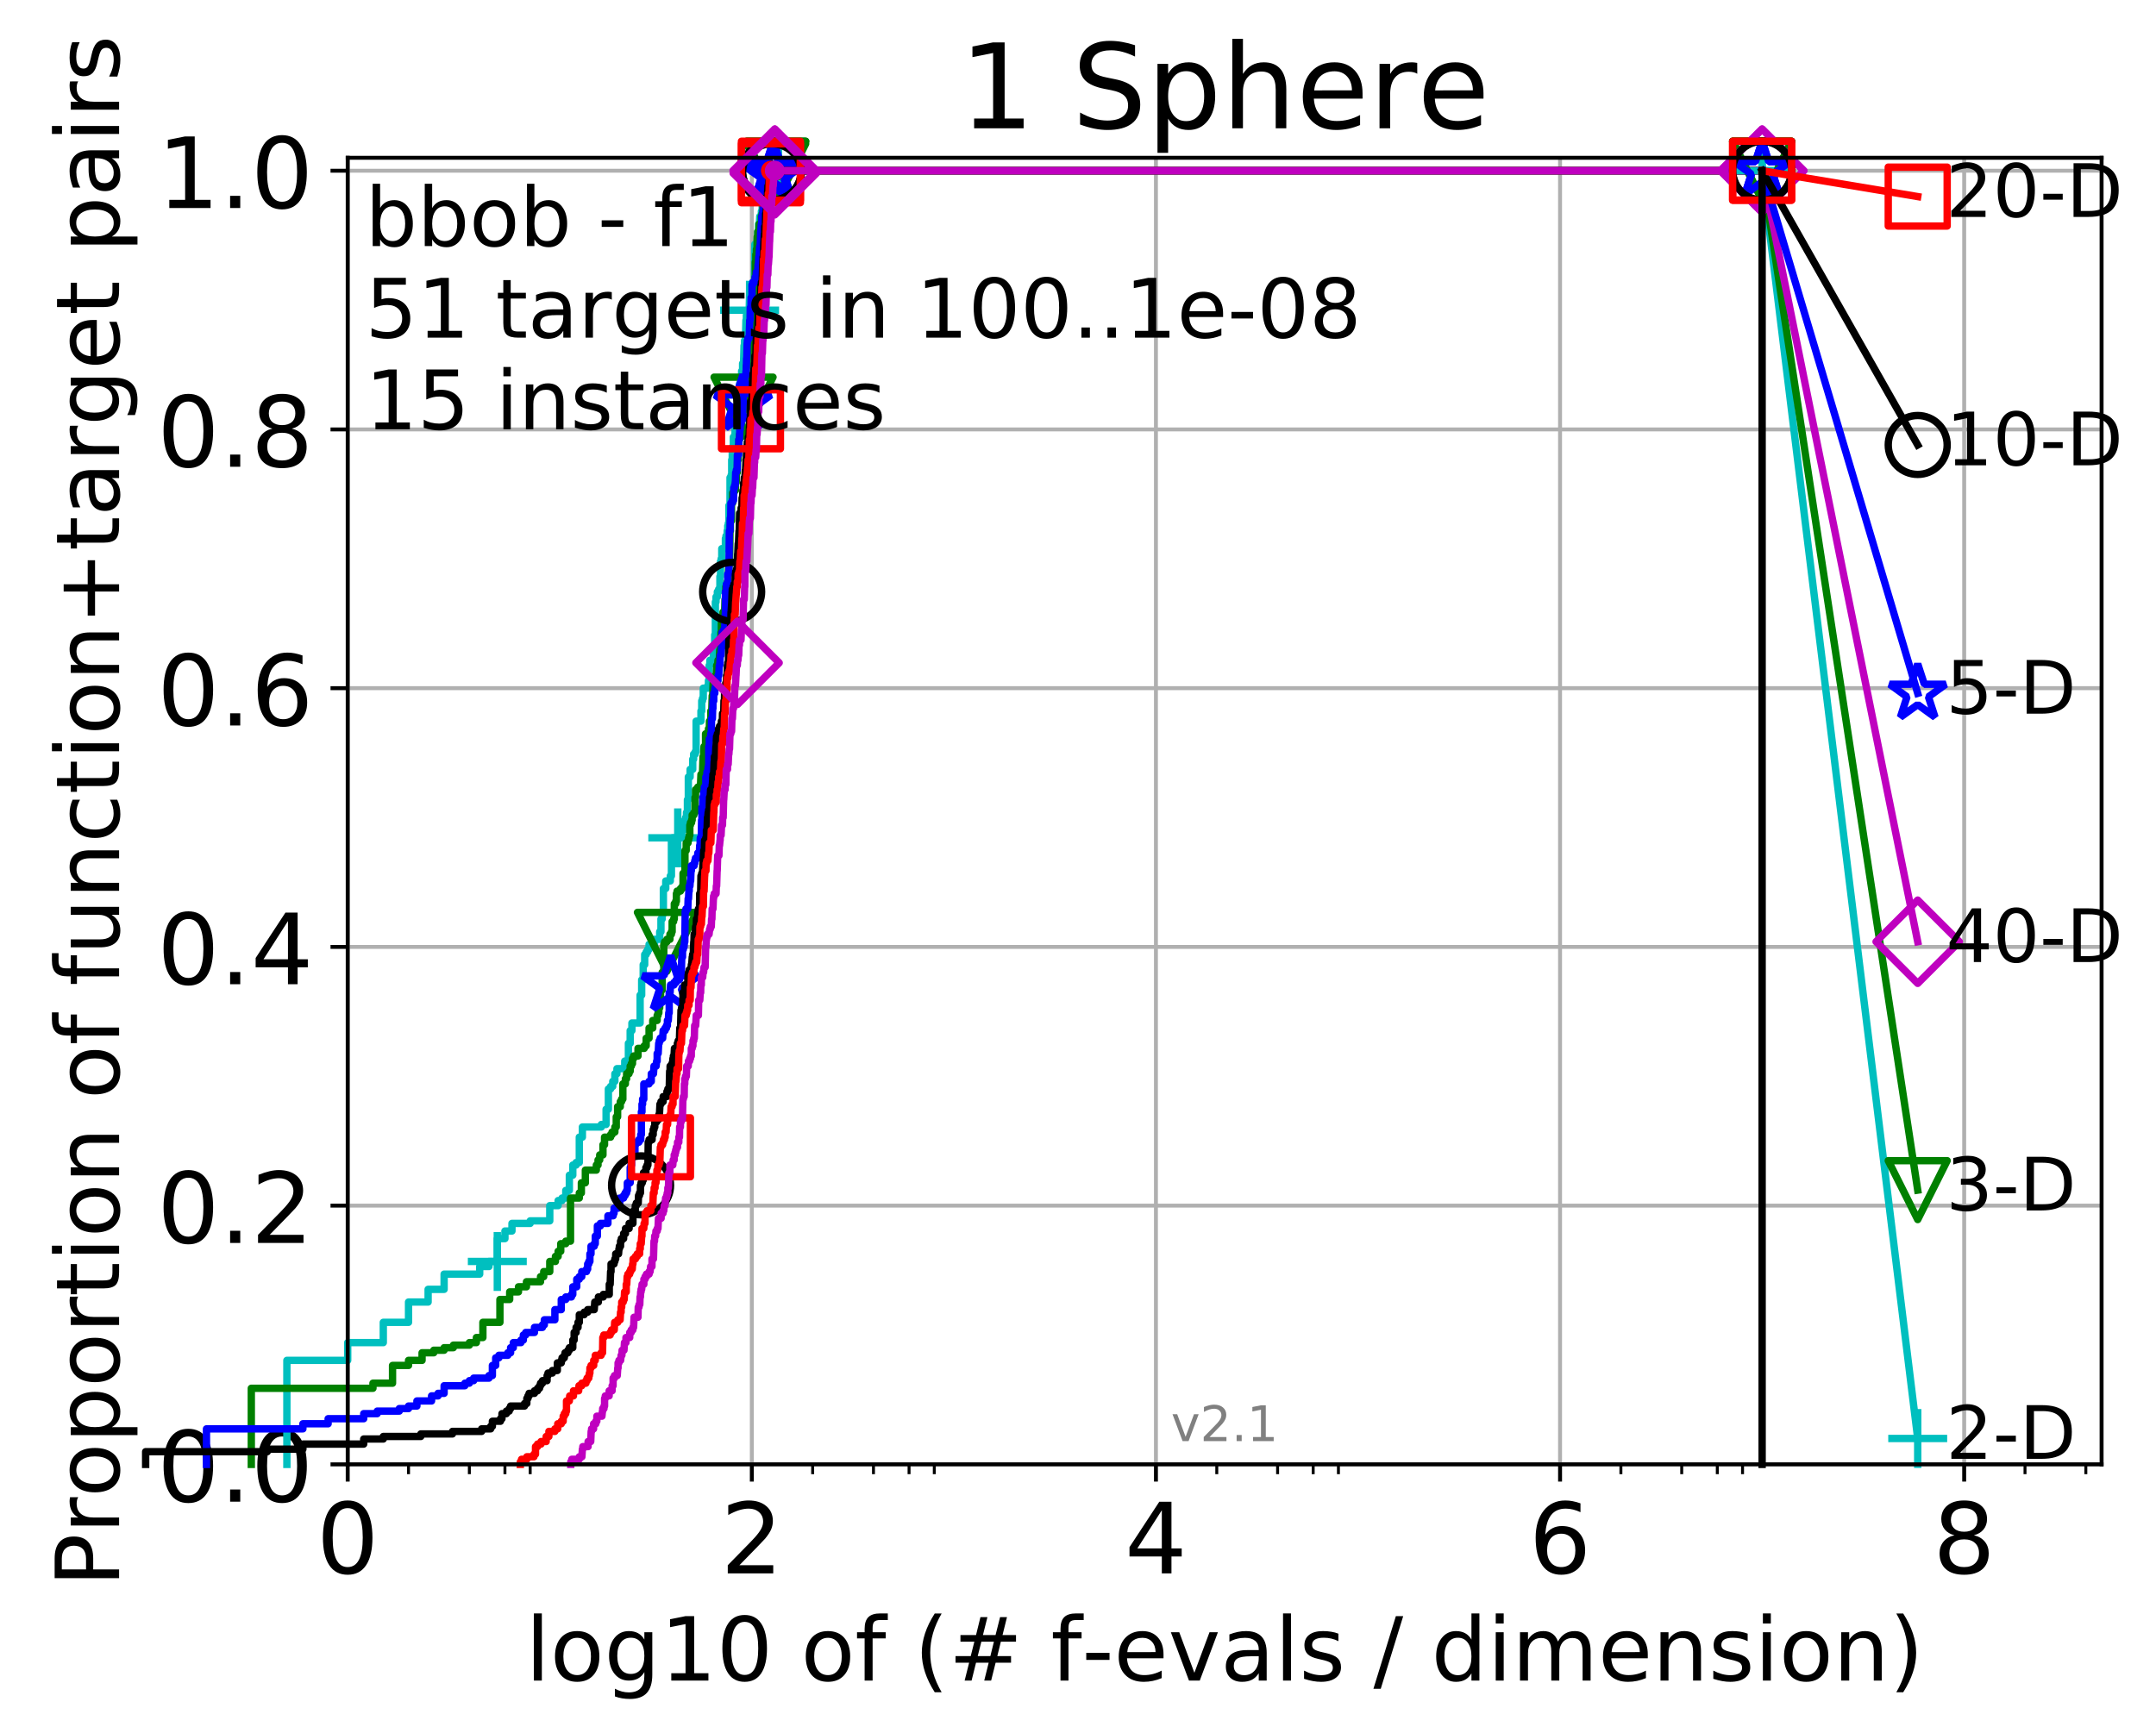 <?xml version="1.0" encoding="utf-8" standalone="no"?>
<!DOCTYPE svg PUBLIC "-//W3C//DTD SVG 1.1//EN"
  "http://www.w3.org/Graphics/SVG/1.1/DTD/svg11.dtd">
<!-- Created with matplotlib (http://matplotlib.org/) -->
<svg height="353pt" version="1.1" viewBox="0 0 439 353" width="439pt" xmlns="http://www.w3.org/2000/svg" xmlns:xlink="http://www.w3.org/1999/xlink">
 <defs>
  <style type="text/css">
*{stroke-linecap:butt;stroke-linejoin:round;}
  </style>
 </defs>
 <g id="figure_1">
  <g id="patch_1">
   <path d="M 0 353.222 
L 439.489 353.222 
L 439.489 0 
L 0 0 
z
" style="fill:#ffffff;"/>
  </g>
  <g id="axes_1">
   <g id="patch_2">
    <path d="M 70.8 298.245 
L 427.92 298.245 
L 427.92 32.133 
L 70.8 32.133 
z
" style="fill:#ffffff;"/>
   </g>
   <g id="matplotlib.axis_1">
    <g id="xtick_1">
     <g id="line2d_1">
      <path clip-path="url(#p2c320c6558)" d="M 70.8 298.245 
L 70.8 32.133 
" style="fill:none;stroke:#b0b0b0;stroke-linecap:square;stroke-width:0.8;"/>
     </g>
     <g id="line2d_2">
      <defs>
       <path d="M 0 0 
L 0 3.5 
" id="mee1097f160" style="stroke:#000000;stroke-width:0.8;"/>
      </defs>
      <g>
       <use style="stroke:#000000;stroke-width:0.8;" x="70.8" xlink:href="#mee1097f160" y="298.245"/>
      </g>
     </g>
     <g id="text_1">
      <!-- 0 -->
      <defs>
       <path d="M 31.781 66.406 
Q 24.172 66.406 20.328 58.906 
Q 16.5 51.422 16.5 36.375 
Q 16.5 21.391 20.328 13.891 
Q 24.172 6.391 31.781 6.391 
Q 39.453 6.391 43.281 13.891 
Q 47.125 21.391 47.125 36.375 
Q 47.125 51.422 43.281 58.906 
Q 39.453 66.406 31.781 66.406 
M 31.781 74.219 
Q 44.047 74.219 50.516 64.516 
Q 56.984 54.828 56.984 36.375 
Q 56.984 17.969 50.516 8.266 
Q 44.047 -1.422 31.781 -1.422 
Q 19.531 -1.422 13.062 8.266 
Q 6.594 17.969 6.594 36.375 
Q 6.594 54.828 13.062 64.516 
Q 19.531 74.219 31.781 74.219 
" id="DejaVuSans-30"/>
      </defs>
      <g transform="translate(64.438 320.442)scale(0.2 -0.2)">
       <use xlink:href="#DejaVuSans-30"/>
      </g>
     </g>
    </g>
    <g id="xtick_2">
     <g id="line2d_3">
      <path clip-path="url(#p2c320c6558)" d="M 153.086 298.245 
L 153.086 32.133 
" style="fill:none;stroke:#b0b0b0;stroke-linecap:square;stroke-width:0.8;"/>
     </g>
     <g id="line2d_4">
      <g>
       <use style="stroke:#000000;stroke-width:0.8;" x="153.086" xlink:href="#mee1097f160" y="298.245"/>
      </g>
     </g>
     <g id="text_2">
      <!-- 2 -->
      <defs>
       <path d="M 19.188 8.297 
L 53.609 8.297 
L 53.609 0 
L 7.328 0 
L 7.328 8.297 
Q 12.938 14.109 22.625 23.891 
Q 32.328 33.688 34.812 36.531 
Q 39.547 41.844 41.422 45.531 
Q 43.312 49.219 43.312 52.781 
Q 43.312 58.594 39.234 62.25 
Q 35.156 65.922 28.609 65.922 
Q 23.969 65.922 18.812 64.312 
Q 13.672 62.703 7.812 59.422 
L 7.812 69.391 
Q 13.766 71.781 18.938 73 
Q 24.125 74.219 28.422 74.219 
Q 39.75 74.219 46.484 68.547 
Q 53.219 62.891 53.219 53.422 
Q 53.219 48.922 51.531 44.891 
Q 49.859 40.875 45.406 35.406 
Q 44.188 33.984 37.641 27.219 
Q 31.109 20.453 19.188 8.297 
" id="DejaVuSans-32"/>
      </defs>
      <g transform="translate(146.723 320.442)scale(0.2 -0.2)">
       <use xlink:href="#DejaVuSans-32"/>
      </g>
     </g>
    </g>
    <g id="xtick_3">
     <g id="line2d_5">
      <path clip-path="url(#p2c320c6558)" d="M 235.371 298.245 
L 235.371 32.133 
" style="fill:none;stroke:#b0b0b0;stroke-linecap:square;stroke-width:0.8;"/>
     </g>
     <g id="line2d_6">
      <g>
       <use style="stroke:#000000;stroke-width:0.8;" x="235.371" xlink:href="#mee1097f160" y="298.245"/>
      </g>
     </g>
     <g id="text_3">
      <!-- 4 -->
      <defs>
       <path d="M 37.797 64.312 
L 12.891 25.391 
L 37.797 25.391 
z
M 35.203 72.906 
L 47.609 72.906 
L 47.609 25.391 
L 58.016 25.391 
L 58.016 17.188 
L 47.609 17.188 
L 47.609 0 
L 37.797 0 
L 37.797 17.188 
L 4.891 17.188 
L 4.891 26.703 
z
" id="DejaVuSans-34"/>
      </defs>
      <g transform="translate(229.009 320.442)scale(0.2 -0.2)">
       <use xlink:href="#DejaVuSans-34"/>
      </g>
     </g>
    </g>
    <g id="xtick_4">
     <g id="line2d_7">
      <path clip-path="url(#p2c320c6558)" d="M 317.657 298.245 
L 317.657 32.133 
" style="fill:none;stroke:#b0b0b0;stroke-linecap:square;stroke-width:0.8;"/>
     </g>
     <g id="line2d_8">
      <g>
       <use style="stroke:#000000;stroke-width:0.8;" x="317.657" xlink:href="#mee1097f160" y="298.245"/>
      </g>
     </g>
     <g id="text_4">
      <!-- 6 -->
      <defs>
       <path d="M 33.016 40.375 
Q 26.375 40.375 22.484 35.828 
Q 18.609 31.297 18.609 23.391 
Q 18.609 15.531 22.484 10.953 
Q 26.375 6.391 33.016 6.391 
Q 39.656 6.391 43.531 10.953 
Q 47.406 15.531 47.406 23.391 
Q 47.406 31.297 43.531 35.828 
Q 39.656 40.375 33.016 40.375 
M 52.594 71.297 
L 52.594 62.312 
Q 48.875 64.062 45.094 64.984 
Q 41.312 65.922 37.594 65.922 
Q 27.828 65.922 22.672 59.328 
Q 17.531 52.734 16.797 39.406 
Q 19.672 43.656 24.016 45.922 
Q 28.375 48.188 33.594 48.188 
Q 44.578 48.188 50.953 41.516 
Q 57.328 34.859 57.328 23.391 
Q 57.328 12.156 50.688 5.359 
Q 44.047 -1.422 33.016 -1.422 
Q 20.359 -1.422 13.672 8.266 
Q 6.984 17.969 6.984 36.375 
Q 6.984 53.656 15.188 63.938 
Q 23.391 74.219 37.203 74.219 
Q 40.922 74.219 44.703 73.484 
Q 48.484 72.75 52.594 71.297 
" id="DejaVuSans-36"/>
      </defs>
      <g transform="translate(311.295 320.442)scale(0.2 -0.2)">
       <use xlink:href="#DejaVuSans-36"/>
      </g>
     </g>
    </g>
    <g id="xtick_5">
     <g id="line2d_9">
      <path clip-path="url(#p2c320c6558)" d="M 399.943 298.245 
L 399.943 32.133 
" style="fill:none;stroke:#b0b0b0;stroke-linecap:square;stroke-width:0.8;"/>
     </g>
     <g id="line2d_10">
      <g>
       <use style="stroke:#000000;stroke-width:0.8;" x="399.943" xlink:href="#mee1097f160" y="298.245"/>
      </g>
     </g>
     <g id="text_5">
      <!-- 8 -->
      <defs>
       <path d="M 31.781 34.625 
Q 24.75 34.625 20.719 30.859 
Q 16.703 27.094 16.703 20.516 
Q 16.703 13.922 20.719 10.156 
Q 24.75 6.391 31.781 6.391 
Q 38.812 6.391 42.859 10.172 
Q 46.922 13.969 46.922 20.516 
Q 46.922 27.094 42.891 30.859 
Q 38.875 34.625 31.781 34.625 
M 21.922 38.812 
Q 15.578 40.375 12.031 44.719 
Q 8.5 49.078 8.5 55.328 
Q 8.5 64.062 14.719 69.141 
Q 20.953 74.219 31.781 74.219 
Q 42.672 74.219 48.875 69.141 
Q 55.078 64.062 55.078 55.328 
Q 55.078 49.078 51.531 44.719 
Q 48 40.375 41.703 38.812 
Q 48.828 37.156 52.797 32.312 
Q 56.781 27.484 56.781 20.516 
Q 56.781 9.906 50.312 4.234 
Q 43.844 -1.422 31.781 -1.422 
Q 19.734 -1.422 13.25 4.234 
Q 6.781 9.906 6.781 20.516 
Q 6.781 27.484 10.781 32.312 
Q 14.797 37.156 21.922 38.812 
M 18.312 54.391 
Q 18.312 48.734 21.844 45.562 
Q 25.391 42.391 31.781 42.391 
Q 38.141 42.391 41.719 45.562 
Q 45.312 48.734 45.312 54.391 
Q 45.312 60.062 41.719 63.234 
Q 38.141 66.406 31.781 66.406 
Q 25.391 66.406 21.844 63.234 
Q 18.312 60.062 18.312 54.391 
" id="DejaVuSans-38"/>
      </defs>
      <g transform="translate(393.58 320.442)scale(0.2 -0.2)">
       <use xlink:href="#DejaVuSans-38"/>
      </g>
     </g>
    </g>
    <g id="xtick_6">
     <g id="line2d_11">
      <defs>
       <path d="M 0 0 
L 0 2 
" id="mc781eaa55e" style="stroke:#000000;stroke-width:0.6;"/>
      </defs>
      <g>
       <use style="stroke:#000000;stroke-width:0.6;" x="83.185" xlink:href="#mc781eaa55e" y="298.245"/>
      </g>
     </g>
    </g>
    <g id="xtick_7">
     <g id="line2d_12">
      <g>
       <use style="stroke:#000000;stroke-width:0.6;" x="95.57" xlink:href="#mc781eaa55e" y="298.245"/>
      </g>
     </g>
    </g>
    <g id="xtick_8">
     <g id="line2d_13">
      <g>
       <use style="stroke:#000000;stroke-width:0.6;" x="102.815" xlink:href="#mc781eaa55e" y="298.245"/>
      </g>
     </g>
    </g>
    <g id="xtick_9">
     <g id="line2d_14">
      <g>
       <use style="stroke:#000000;stroke-width:0.6;" x="107.956" xlink:href="#mc781eaa55e" y="298.245"/>
      </g>
     </g>
    </g>
    <g id="xtick_10">
     <g id="line2d_15">
      <g>
       <use style="stroke:#000000;stroke-width:0.6;" x="165.471" xlink:href="#mc781eaa55e" y="298.245"/>
      </g>
     </g>
    </g>
    <g id="xtick_11">
     <g id="line2d_16">
      <g>
       <use style="stroke:#000000;stroke-width:0.6;" x="177.856" xlink:href="#mc781eaa55e" y="298.245"/>
      </g>
     </g>
    </g>
    <g id="xtick_12">
     <g id="line2d_17">
      <g>
       <use style="stroke:#000000;stroke-width:0.6;" x="185.101" xlink:href="#mc781eaa55e" y="298.245"/>
      </g>
     </g>
    </g>
    <g id="xtick_13">
     <g id="line2d_18">
      <g>
       <use style="stroke:#000000;stroke-width:0.6;" x="190.241" xlink:href="#mc781eaa55e" y="298.245"/>
      </g>
     </g>
    </g>
    <g id="xtick_14">
     <g id="line2d_19">
      <g>
       <use style="stroke:#000000;stroke-width:0.6;" x="247.757" xlink:href="#mc781eaa55e" y="298.245"/>
      </g>
     </g>
    </g>
    <g id="xtick_15">
     <g id="line2d_20">
      <g>
       <use style="stroke:#000000;stroke-width:0.6;" x="260.142" xlink:href="#mc781eaa55e" y="298.245"/>
      </g>
     </g>
    </g>
    <g id="xtick_16">
     <g id="line2d_21">
      <g>
       <use style="stroke:#000000;stroke-width:0.6;" x="267.387" xlink:href="#mc781eaa55e" y="298.245"/>
      </g>
     </g>
    </g>
    <g id="xtick_17">
     <g id="line2d_22">
      <g>
       <use style="stroke:#000000;stroke-width:0.6;" x="272.527" xlink:href="#mc781eaa55e" y="298.245"/>
      </g>
     </g>
    </g>
    <g id="xtick_18">
     <g id="line2d_23">
      <g>
       <use style="stroke:#000000;stroke-width:0.6;" x="330.042" xlink:href="#mc781eaa55e" y="298.245"/>
      </g>
     </g>
    </g>
    <g id="xtick_19">
     <g id="line2d_24">
      <g>
       <use style="stroke:#000000;stroke-width:0.6;" x="342.428" xlink:href="#mc781eaa55e" y="298.245"/>
      </g>
     </g>
    </g>
    <g id="xtick_20">
     <g id="line2d_25">
      <g>
       <use style="stroke:#000000;stroke-width:0.6;" x="349.673" xlink:href="#mc781eaa55e" y="298.245"/>
      </g>
     </g>
    </g>
    <g id="xtick_21">
     <g id="line2d_26">
      <g>
       <use style="stroke:#000000;stroke-width:0.6;" x="354.813" xlink:href="#mc781eaa55e" y="298.245"/>
      </g>
     </g>
    </g>
    <g id="xtick_22">
     <g id="line2d_27">
      <g>
       <use style="stroke:#000000;stroke-width:0.6;" x="412.328" xlink:href="#mc781eaa55e" y="298.245"/>
      </g>
     </g>
    </g>
    <g id="xtick_23">
     <g id="line2d_28">
      <g>
       <use style="stroke:#000000;stroke-width:0.6;" x="424.713" xlink:href="#mc781eaa55e" y="298.245"/>
      </g>
     </g>
    </g>
    <g id="text_6">
     <!-- log10 of (# f-evals / dimension) -->
     <defs>
      <path d="M 9.422 75.984 
L 18.406 75.984 
L 18.406 0 
L 9.422 0 
z
" id="DejaVuSans-6c"/>
      <path d="M 30.609 48.391 
Q 23.391 48.391 19.188 42.75 
Q 14.984 37.109 14.984 27.297 
Q 14.984 17.484 19.156 11.844 
Q 23.344 6.203 30.609 6.203 
Q 37.797 6.203 41.984 11.859 
Q 46.188 17.531 46.188 27.297 
Q 46.188 37.016 41.984 42.703 
Q 37.797 48.391 30.609 48.391 
M 30.609 56 
Q 42.328 56 49.016 48.375 
Q 55.719 40.766 55.719 27.297 
Q 55.719 13.875 49.016 6.219 
Q 42.328 -1.422 30.609 -1.422 
Q 18.844 -1.422 12.172 6.219 
Q 5.516 13.875 5.516 27.297 
Q 5.516 40.766 12.172 48.375 
Q 18.844 56 30.609 56 
" id="DejaVuSans-6f"/>
      <path d="M 45.406 27.984 
Q 45.406 37.75 41.375 43.109 
Q 37.359 48.484 30.078 48.484 
Q 22.859 48.484 18.828 43.109 
Q 14.797 37.75 14.797 27.984 
Q 14.797 18.266 18.828 12.891 
Q 22.859 7.516 30.078 7.516 
Q 37.359 7.516 41.375 12.891 
Q 45.406 18.266 45.406 27.984 
M 54.391 6.781 
Q 54.391 -7.172 48.188 -13.984 
Q 42 -20.797 29.203 -20.797 
Q 24.469 -20.797 20.266 -20.094 
Q 16.062 -19.391 12.109 -17.922 
L 12.109 -9.188 
Q 16.062 -11.328 19.922 -12.344 
Q 23.781 -13.375 27.781 -13.375 
Q 36.625 -13.375 41.016 -8.766 
Q 45.406 -4.156 45.406 5.172 
L 45.406 9.625 
Q 42.625 4.781 38.281 2.391 
Q 33.938 0 27.875 0 
Q 17.828 0 11.672 7.656 
Q 5.516 15.328 5.516 27.984 
Q 5.516 40.672 11.672 48.328 
Q 17.828 56 27.875 56 
Q 33.938 56 38.281 53.609 
Q 42.625 51.219 45.406 46.391 
L 45.406 54.688 
L 54.391 54.688 
z
" id="DejaVuSans-67"/>
      <path d="M 12.406 8.297 
L 28.516 8.297 
L 28.516 63.922 
L 10.984 60.406 
L 10.984 69.391 
L 28.422 72.906 
L 38.281 72.906 
L 38.281 8.297 
L 54.391 8.297 
L 54.391 0 
L 12.406 0 
z
" id="DejaVuSans-31"/>
      <path id="DejaVuSans-20"/>
      <path d="M 37.109 75.984 
L 37.109 68.5 
L 28.516 68.5 
Q 23.688 68.5 21.797 66.547 
Q 19.922 64.594 19.922 59.516 
L 19.922 54.688 
L 34.719 54.688 
L 34.719 47.703 
L 19.922 47.703 
L 19.922 0 
L 10.891 0 
L 10.891 47.703 
L 2.297 47.703 
L 2.297 54.688 
L 10.891 54.688 
L 10.891 58.5 
Q 10.891 67.625 15.141 71.797 
Q 19.391 75.984 28.609 75.984 
z
" id="DejaVuSans-66"/>
      <path d="M 31 75.875 
Q 24.469 64.656 21.281 53.656 
Q 18.109 42.672 18.109 31.391 
Q 18.109 20.125 21.312 9.062 
Q 24.516 -2 31 -13.188 
L 23.188 -13.188 
Q 15.875 -1.703 12.234 9.375 
Q 8.594 20.453 8.594 31.391 
Q 8.594 42.281 12.203 53.312 
Q 15.828 64.359 23.188 75.875 
z
" id="DejaVuSans-28"/>
      <path d="M 51.125 44 
L 36.922 44 
L 32.812 27.688 
L 47.125 27.688 
z
M 43.797 71.781 
L 38.719 51.516 
L 52.984 51.516 
L 58.109 71.781 
L 65.922 71.781 
L 60.891 51.516 
L 76.125 51.516 
L 76.125 44 
L 58.984 44 
L 54.984 27.688 
L 70.516 27.688 
L 70.516 20.219 
L 53.078 20.219 
L 48 0 
L 40.188 0 
L 45.219 20.219 
L 30.906 20.219 
L 25.875 0 
L 18.016 0 
L 23.094 20.219 
L 7.719 20.219 
L 7.719 27.688 
L 24.906 27.688 
L 29 44 
L 13.281 44 
L 13.281 51.516 
L 30.906 51.516 
L 35.891 71.781 
z
" id="DejaVuSans-23"/>
      <path d="M 4.891 31.391 
L 31.203 31.391 
L 31.203 23.391 
L 4.891 23.391 
z
" id="DejaVuSans-2d"/>
      <path d="M 56.203 29.594 
L 56.203 25.203 
L 14.891 25.203 
Q 15.484 15.922 20.484 11.062 
Q 25.484 6.203 34.422 6.203 
Q 39.594 6.203 44.453 7.469 
Q 49.312 8.734 54.109 11.281 
L 54.109 2.781 
Q 49.266 0.734 44.188 -0.344 
Q 39.109 -1.422 33.891 -1.422 
Q 20.797 -1.422 13.156 6.188 
Q 5.516 13.812 5.516 26.812 
Q 5.516 40.234 12.766 48.109 
Q 20.016 56 32.328 56 
Q 43.359 56 49.781 48.891 
Q 56.203 41.797 56.203 29.594 
M 47.219 32.234 
Q 47.125 39.594 43.094 43.984 
Q 39.062 48.391 32.422 48.391 
Q 24.906 48.391 20.391 44.141 
Q 15.875 39.891 15.188 32.172 
z
" id="DejaVuSans-65"/>
      <path d="M 2.984 54.688 
L 12.5 54.688 
L 29.594 8.797 
L 46.688 54.688 
L 56.203 54.688 
L 35.688 0 
L 23.484 0 
z
" id="DejaVuSans-76"/>
      <path d="M 34.281 27.484 
Q 23.391 27.484 19.188 25 
Q 14.984 22.516 14.984 16.5 
Q 14.984 11.719 18.141 8.906 
Q 21.297 6.109 26.703 6.109 
Q 34.188 6.109 38.703 11.406 
Q 43.219 16.703 43.219 25.484 
L 43.219 27.484 
z
M 52.203 31.203 
L 52.203 0 
L 43.219 0 
L 43.219 8.297 
Q 40.141 3.328 35.547 0.953 
Q 30.953 -1.422 24.312 -1.422 
Q 15.922 -1.422 10.953 3.297 
Q 6 8.016 6 15.922 
Q 6 25.141 12.172 29.828 
Q 18.359 34.516 30.609 34.516 
L 43.219 34.516 
L 43.219 35.406 
Q 43.219 41.609 39.141 45 
Q 35.062 48.391 27.688 48.391 
Q 23 48.391 18.547 47.266 
Q 14.109 46.141 10.016 43.891 
L 10.016 52.203 
Q 14.938 54.109 19.578 55.047 
Q 24.219 56 28.609 56 
Q 40.484 56 46.344 49.844 
Q 52.203 43.703 52.203 31.203 
" id="DejaVuSans-61"/>
      <path d="M 44.281 53.078 
L 44.281 44.578 
Q 40.484 46.531 36.375 47.5 
Q 32.281 48.484 27.875 48.484 
Q 21.188 48.484 17.844 46.438 
Q 14.5 44.391 14.5 40.281 
Q 14.5 37.156 16.891 35.375 
Q 19.281 33.594 26.516 31.984 
L 29.594 31.297 
Q 39.156 29.25 43.188 25.516 
Q 47.219 21.781 47.219 15.094 
Q 47.219 7.469 41.188 3.016 
Q 35.156 -1.422 24.609 -1.422 
Q 20.219 -1.422 15.453 -0.562 
Q 10.688 0.297 5.422 2 
L 5.422 11.281 
Q 10.406 8.688 15.234 7.391 
Q 20.062 6.109 24.812 6.109 
Q 31.156 6.109 34.562 8.281 
Q 37.984 10.453 37.984 14.406 
Q 37.984 18.062 35.516 20.016 
Q 33.062 21.969 24.703 23.781 
L 21.578 24.516 
Q 13.234 26.266 9.516 29.906 
Q 5.812 33.547 5.812 39.891 
Q 5.812 47.609 11.281 51.797 
Q 16.75 56 26.812 56 
Q 31.781 56 36.172 55.266 
Q 40.578 54.547 44.281 53.078 
" id="DejaVuSans-73"/>
      <path d="M 25.391 72.906 
L 33.688 72.906 
L 8.297 -9.281 
L 0 -9.281 
z
" id="DejaVuSans-2f"/>
      <path d="M 45.406 46.391 
L 45.406 75.984 
L 54.391 75.984 
L 54.391 0 
L 45.406 0 
L 45.406 8.203 
Q 42.578 3.328 38.25 0.953 
Q 33.938 -1.422 27.875 -1.422 
Q 17.969 -1.422 11.734 6.484 
Q 5.516 14.406 5.516 27.297 
Q 5.516 40.188 11.734 48.094 
Q 17.969 56 27.875 56 
Q 33.938 56 38.25 53.625 
Q 42.578 51.266 45.406 46.391 
M 14.797 27.297 
Q 14.797 17.391 18.875 11.75 
Q 22.953 6.109 30.078 6.109 
Q 37.203 6.109 41.297 11.75 
Q 45.406 17.391 45.406 27.297 
Q 45.406 37.203 41.297 42.844 
Q 37.203 48.484 30.078 48.484 
Q 22.953 48.484 18.875 42.844 
Q 14.797 37.203 14.797 27.297 
" id="DejaVuSans-64"/>
      <path d="M 9.422 54.688 
L 18.406 54.688 
L 18.406 0 
L 9.422 0 
z
M 9.422 75.984 
L 18.406 75.984 
L 18.406 64.594 
L 9.422 64.594 
z
" id="DejaVuSans-69"/>
      <path d="M 52 44.188 
Q 55.375 50.25 60.062 53.125 
Q 64.75 56 71.094 56 
Q 79.641 56 84.281 50.016 
Q 88.922 44.047 88.922 33.016 
L 88.922 0 
L 79.891 0 
L 79.891 32.719 
Q 79.891 40.578 77.094 44.375 
Q 74.312 48.188 68.609 48.188 
Q 61.625 48.188 57.562 43.547 
Q 53.516 38.922 53.516 30.906 
L 53.516 0 
L 44.484 0 
L 44.484 32.719 
Q 44.484 40.625 41.703 44.406 
Q 38.922 48.188 33.109 48.188 
Q 26.219 48.188 22.156 43.531 
Q 18.109 38.875 18.109 30.906 
L 18.109 0 
L 9.078 0 
L 9.078 54.688 
L 18.109 54.688 
L 18.109 46.188 
Q 21.188 51.219 25.484 53.609 
Q 29.781 56 35.688 56 
Q 41.656 56 45.828 52.969 
Q 50 49.953 52 44.188 
" id="DejaVuSans-6d"/>
      <path d="M 54.891 33.016 
L 54.891 0 
L 45.906 0 
L 45.906 32.719 
Q 45.906 40.484 42.875 44.328 
Q 39.844 48.188 33.797 48.188 
Q 26.516 48.188 22.312 43.547 
Q 18.109 38.922 18.109 30.906 
L 18.109 0 
L 9.078 0 
L 9.078 54.688 
L 18.109 54.688 
L 18.109 46.188 
Q 21.344 51.125 25.703 53.562 
Q 30.078 56 35.797 56 
Q 45.219 56 50.047 50.172 
Q 54.891 44.344 54.891 33.016 
" id="DejaVuSans-6e"/>
      <path d="M 8.016 75.875 
L 15.828 75.875 
Q 23.141 64.359 26.781 53.312 
Q 30.422 42.281 30.422 31.391 
Q 30.422 20.453 26.781 9.375 
Q 23.141 -1.703 15.828 -13.188 
L 8.016 -13.188 
Q 14.5 -2 17.703 9.062 
Q 20.906 20.125 20.906 31.391 
Q 20.906 42.672 17.703 53.656 
Q 14.5 64.656 8.016 75.875 
" id="DejaVuSans-29"/>
     </defs>
     <g transform="translate(107.015 342.279)scale(0.18 -0.18)">
      <use xlink:href="#DejaVuSans-6c"/>
      <use x="27.783" xlink:href="#DejaVuSans-6f"/>
      <use x="88.965" xlink:href="#DejaVuSans-67"/>
      <use x="152.441" xlink:href="#DejaVuSans-31"/>
      <use x="216.064" xlink:href="#DejaVuSans-30"/>
      <use x="279.688" xlink:href="#DejaVuSans-20"/>
      <use x="311.475" xlink:href="#DejaVuSans-6f"/>
      <use x="372.656" xlink:href="#DejaVuSans-66"/>
      <use x="407.861" xlink:href="#DejaVuSans-20"/>
      <use x="439.648" xlink:href="#DejaVuSans-28"/>
      <use x="478.662" xlink:href="#DejaVuSans-23"/>
      <use x="562.451" xlink:href="#DejaVuSans-20"/>
      <use x="594.238" xlink:href="#DejaVuSans-66"/>
      <use x="629.365" xlink:href="#DejaVuSans-2d"/>
      <use x="665.449" xlink:href="#DejaVuSans-65"/>
      <use x="726.973" xlink:href="#DejaVuSans-76"/>
      <use x="786.152" xlink:href="#DejaVuSans-61"/>
      <use x="847.432" xlink:href="#DejaVuSans-6c"/>
      <use x="875.215" xlink:href="#DejaVuSans-73"/>
      <use x="927.314" xlink:href="#DejaVuSans-20"/>
      <use x="959.102" xlink:href="#DejaVuSans-2f"/>
      <use x="992.793" xlink:href="#DejaVuSans-20"/>
      <use x="1024.58" xlink:href="#DejaVuSans-64"/>
      <use x="1088.057" xlink:href="#DejaVuSans-69"/>
      <use x="1115.84" xlink:href="#DejaVuSans-6d"/>
      <use x="1213.252" xlink:href="#DejaVuSans-65"/>
      <use x="1274.775" xlink:href="#DejaVuSans-6e"/>
      <use x="1338.154" xlink:href="#DejaVuSans-73"/>
      <use x="1390.254" xlink:href="#DejaVuSans-69"/>
      <use x="1418.037" xlink:href="#DejaVuSans-6f"/>
      <use x="1479.219" xlink:href="#DejaVuSans-6e"/>
      <use x="1542.598" xlink:href="#DejaVuSans-29"/>
     </g>
    </g>
   </g>
   <g id="matplotlib.axis_2">
    <g id="ytick_1">
     <g id="line2d_29">
      <path clip-path="url(#p2c320c6558)" d="M 70.8 298.245 
L 427.92 298.245 
" style="fill:none;stroke:#b0b0b0;stroke-linecap:square;stroke-width:0.8;"/>
     </g>
     <g id="line2d_30">
      <defs>
       <path d="M 0 0 
L -3.5 0 
" id="mab3fd8bf61" style="stroke:#000000;stroke-width:0.8;"/>
      </defs>
      <g>
       <use style="stroke:#000000;stroke-width:0.8;" x="70.8" xlink:href="#mab3fd8bf61" y="298.245"/>
      </g>
     </g>
     <g id="text_7">
      <!-- 0.0 -->
      <defs>
       <path d="M 10.688 12.406 
L 21 12.406 
L 21 0 
L 10.688 0 
z
" id="DejaVuSans-2e"/>
      </defs>
      <g transform="translate(31.994 305.844)scale(0.2 -0.2)">
       <use xlink:href="#DejaVuSans-30"/>
       <use x="63.623" xlink:href="#DejaVuSans-2e"/>
       <use x="95.41" xlink:href="#DejaVuSans-30"/>
      </g>
     </g>
    </g>
    <g id="ytick_2">
     <g id="line2d_31">
      <path clip-path="url(#p2c320c6558)" d="M 70.8 245.55 
L 427.92 245.55 
" style="fill:none;stroke:#b0b0b0;stroke-linecap:square;stroke-width:0.8;"/>
     </g>
     <g id="line2d_32">
      <g>
       <use style="stroke:#000000;stroke-width:0.8;" x="70.8" xlink:href="#mab3fd8bf61" y="245.55"/>
      </g>
     </g>
     <g id="text_8">
      <!-- 0.2 -->
      <g transform="translate(31.994 253.148)scale(0.2 -0.2)">
       <use xlink:href="#DejaVuSans-30"/>
       <use x="63.623" xlink:href="#DejaVuSans-2e"/>
       <use x="95.41" xlink:href="#DejaVuSans-32"/>
      </g>
     </g>
    </g>
    <g id="ytick_3">
     <g id="line2d_33">
      <path clip-path="url(#p2c320c6558)" d="M 70.8 192.854 
L 427.92 192.854 
" style="fill:none;stroke:#b0b0b0;stroke-linecap:square;stroke-width:0.8;"/>
     </g>
     <g id="line2d_34">
      <g>
       <use style="stroke:#000000;stroke-width:0.8;" x="70.8" xlink:href="#mab3fd8bf61" y="192.854"/>
      </g>
     </g>
     <g id="text_9">
      <!-- 0.4 -->
      <g transform="translate(31.994 200.453)scale(0.2 -0.2)">
       <use xlink:href="#DejaVuSans-30"/>
       <use x="63.623" xlink:href="#DejaVuSans-2e"/>
       <use x="95.41" xlink:href="#DejaVuSans-34"/>
      </g>
     </g>
    </g>
    <g id="ytick_4">
     <g id="line2d_35">
      <path clip-path="url(#p2c320c6558)" d="M 70.8 140.159 
L 427.92 140.159 
" style="fill:none;stroke:#b0b0b0;stroke-linecap:square;stroke-width:0.8;"/>
     </g>
     <g id="line2d_36">
      <g>
       <use style="stroke:#000000;stroke-width:0.8;" x="70.8" xlink:href="#mab3fd8bf61" y="140.159"/>
      </g>
     </g>
     <g id="text_10">
      <!-- 0.6 -->
      <g transform="translate(31.994 147.757)scale(0.2 -0.2)">
       <use xlink:href="#DejaVuSans-30"/>
       <use x="63.623" xlink:href="#DejaVuSans-2e"/>
       <use x="95.41" xlink:href="#DejaVuSans-36"/>
      </g>
     </g>
    </g>
    <g id="ytick_5">
     <g id="line2d_37">
      <path clip-path="url(#p2c320c6558)" d="M 70.8 87.464 
L 427.92 87.464 
" style="fill:none;stroke:#b0b0b0;stroke-linecap:square;stroke-width:0.8;"/>
     </g>
     <g id="line2d_38">
      <g>
       <use style="stroke:#000000;stroke-width:0.8;" x="70.8" xlink:href="#mab3fd8bf61" y="87.464"/>
      </g>
     </g>
     <g id="text_11">
      <!-- 0.8 -->
      <g transform="translate(31.994 95.062)scale(0.2 -0.2)">
       <use xlink:href="#DejaVuSans-30"/>
       <use x="63.623" xlink:href="#DejaVuSans-2e"/>
       <use x="95.41" xlink:href="#DejaVuSans-38"/>
      </g>
     </g>
    </g>
    <g id="ytick_6">
     <g id="line2d_39">
      <path clip-path="url(#p2c320c6558)" d="M 70.8 34.768 
L 427.92 34.768 
" style="fill:none;stroke:#b0b0b0;stroke-linecap:square;stroke-width:0.8;"/>
     </g>
     <g id="line2d_40">
      <g>
       <use style="stroke:#000000;stroke-width:0.8;" x="70.8" xlink:href="#mab3fd8bf61" y="34.768"/>
      </g>
     </g>
     <g id="text_12">
      <!-- 1.0 -->
      <g transform="translate(31.994 42.367)scale(0.2 -0.2)">
       <use xlink:href="#DejaVuSans-31"/>
       <use x="63.623" xlink:href="#DejaVuSans-2e"/>
       <use x="95.41" xlink:href="#DejaVuSans-30"/>
      </g>
     </g>
    </g>
    <g id="text_13">
     <!-- Proportion of function+target pairs -->
     <defs>
      <path d="M 19.672 64.797 
L 19.672 37.406 
L 32.078 37.406 
Q 38.969 37.406 42.719 40.969 
Q 46.484 44.531 46.484 51.125 
Q 46.484 57.672 42.719 61.234 
Q 38.969 64.797 32.078 64.797 
z
M 9.812 72.906 
L 32.078 72.906 
Q 44.344 72.906 50.609 67.359 
Q 56.891 61.812 56.891 51.125 
Q 56.891 40.328 50.609 34.812 
Q 44.344 29.297 32.078 29.297 
L 19.672 29.297 
L 19.672 0 
L 9.812 0 
z
" id="DejaVuSans-50"/>
      <path d="M 41.109 46.297 
Q 39.594 47.172 37.812 47.578 
Q 36.031 48 33.891 48 
Q 26.266 48 22.188 43.047 
Q 18.109 38.094 18.109 28.812 
L 18.109 0 
L 9.078 0 
L 9.078 54.688 
L 18.109 54.688 
L 18.109 46.188 
Q 20.953 51.172 25.484 53.578 
Q 30.031 56 36.531 56 
Q 37.453 56 38.578 55.875 
Q 39.703 55.766 41.062 55.516 
z
" id="DejaVuSans-72"/>
      <path d="M 18.109 8.203 
L 18.109 -20.797 
L 9.078 -20.797 
L 9.078 54.688 
L 18.109 54.688 
L 18.109 46.391 
Q 20.953 51.266 25.266 53.625 
Q 29.594 56 35.594 56 
Q 45.562 56 51.781 48.094 
Q 58.016 40.188 58.016 27.297 
Q 58.016 14.406 51.781 6.484 
Q 45.562 -1.422 35.594 -1.422 
Q 29.594 -1.422 25.266 0.953 
Q 20.953 3.328 18.109 8.203 
M 48.688 27.297 
Q 48.688 37.203 44.609 42.844 
Q 40.531 48.484 33.406 48.484 
Q 26.266 48.484 22.188 42.844 
Q 18.109 37.203 18.109 27.297 
Q 18.109 17.391 22.188 11.75 
Q 26.266 6.109 33.406 6.109 
Q 40.531 6.109 44.609 11.75 
Q 48.688 17.391 48.688 27.297 
" id="DejaVuSans-70"/>
      <path d="M 18.312 70.219 
L 18.312 54.688 
L 36.812 54.688 
L 36.812 47.703 
L 18.312 47.703 
L 18.312 18.016 
Q 18.312 11.328 20.141 9.422 
Q 21.969 7.516 27.594 7.516 
L 36.812 7.516 
L 36.812 0 
L 27.594 0 
Q 17.188 0 13.234 3.875 
Q 9.281 7.766 9.281 18.016 
L 9.281 47.703 
L 2.688 47.703 
L 2.688 54.688 
L 9.281 54.688 
L 9.281 70.219 
z
" id="DejaVuSans-74"/>
      <path d="M 8.5 21.578 
L 8.5 54.688 
L 17.484 54.688 
L 17.484 21.922 
Q 17.484 14.156 20.5 10.266 
Q 23.531 6.391 29.594 6.391 
Q 36.859 6.391 41.078 11.031 
Q 45.312 15.672 45.312 23.688 
L 45.312 54.688 
L 54.297 54.688 
L 54.297 0 
L 45.312 0 
L 45.312 8.406 
Q 42.047 3.422 37.719 1 
Q 33.406 -1.422 27.688 -1.422 
Q 18.266 -1.422 13.375 4.438 
Q 8.5 10.297 8.5 21.578 
M 31.109 56 
z
" id="DejaVuSans-75"/>
      <path d="M 48.781 52.594 
L 48.781 44.188 
Q 44.969 46.297 41.141 47.344 
Q 37.312 48.391 33.406 48.391 
Q 24.656 48.391 19.812 42.844 
Q 14.984 37.312 14.984 27.297 
Q 14.984 17.281 19.812 11.734 
Q 24.656 6.203 33.406 6.203 
Q 37.312 6.203 41.141 7.25 
Q 44.969 8.297 48.781 10.406 
L 48.781 2.094 
Q 45.016 0.344 40.984 -0.531 
Q 36.969 -1.422 32.422 -1.422 
Q 20.062 -1.422 12.781 6.344 
Q 5.516 14.109 5.516 27.297 
Q 5.516 40.672 12.859 48.328 
Q 20.219 56 33.016 56 
Q 37.156 56 41.109 55.141 
Q 45.062 54.297 48.781 52.594 
" id="DejaVuSans-63"/>
      <path d="M 46 62.703 
L 46 35.5 
L 73.188 35.5 
L 73.188 27.203 
L 46 27.203 
L 46 0 
L 37.797 0 
L 37.797 27.203 
L 10.594 27.203 
L 10.594 35.5 
L 37.797 35.5 
L 37.797 62.703 
z
" id="DejaVuSans-2b"/>
     </defs>
     <g transform="translate(24.25 323.179)rotate(-90)scale(0.18 -0.18)">
      <use xlink:href="#DejaVuSans-50"/>
      <use x="60.287" xlink:href="#DejaVuSans-72"/>
      <use x="101.369" xlink:href="#DejaVuSans-6f"/>
      <use x="162.551" xlink:href="#DejaVuSans-70"/>
      <use x="226.027" xlink:href="#DejaVuSans-6f"/>
      <use x="287.209" xlink:href="#DejaVuSans-72"/>
      <use x="328.322" xlink:href="#DejaVuSans-74"/>
      <use x="367.531" xlink:href="#DejaVuSans-69"/>
      <use x="395.314" xlink:href="#DejaVuSans-6f"/>
      <use x="456.496" xlink:href="#DejaVuSans-6e"/>
      <use x="519.875" xlink:href="#DejaVuSans-20"/>
      <use x="551.662" xlink:href="#DejaVuSans-6f"/>
      <use x="612.844" xlink:href="#DejaVuSans-66"/>
      <use x="648.049" xlink:href="#DejaVuSans-20"/>
      <use x="679.836" xlink:href="#DejaVuSans-66"/>
      <use x="715.041" xlink:href="#DejaVuSans-75"/>
      <use x="778.42" xlink:href="#DejaVuSans-6e"/>
      <use x="841.799" xlink:href="#DejaVuSans-63"/>
      <use x="896.779" xlink:href="#DejaVuSans-74"/>
      <use x="935.988" xlink:href="#DejaVuSans-69"/>
      <use x="963.771" xlink:href="#DejaVuSans-6f"/>
      <use x="1024.953" xlink:href="#DejaVuSans-6e"/>
      <use x="1088.332" xlink:href="#DejaVuSans-2b"/>
      <use x="1172.121" xlink:href="#DejaVuSans-74"/>
      <use x="1211.33" xlink:href="#DejaVuSans-61"/>
      <use x="1272.609" xlink:href="#DejaVuSans-72"/>
      <use x="1313.707" xlink:href="#DejaVuSans-67"/>
      <use x="1377.184" xlink:href="#DejaVuSans-65"/>
      <use x="1438.707" xlink:href="#DejaVuSans-74"/>
      <use x="1477.916" xlink:href="#DejaVuSans-20"/>
      <use x="1509.703" xlink:href="#DejaVuSans-70"/>
      <use x="1573.18" xlink:href="#DejaVuSans-61"/>
      <use x="1634.459" xlink:href="#DejaVuSans-69"/>
      <use x="1662.242" xlink:href="#DejaVuSans-72"/>
      <use x="1703.355" xlink:href="#DejaVuSans-73"/>
     </g>
    </g>
   </g>
   <g id="line2d_41">
    <defs>
     <path d="M 0 1.5 
C 0.398 1.5 0.779 1.342 1.061 1.061 
C 1.342 0.779 1.5 0.398 1.5 0 
C 1.5 -0.398 1.342 -0.779 1.061 -1.061 
C 0.779 -1.342 0.398 -1.5 0 -1.5 
C -0.398 -1.5 -0.779 -1.342 -1.061 -1.061 
C -1.342 -0.779 -1.5 -0.398 -1.5 0 
C -1.5 0.398 -1.342 0.779 -1.061 1.061 
C -0.779 1.342 -0.398 1.5 0 1.5 
z
" id="m8d5f99d6c8" style="stroke:#00bfbf;"/>
    </defs>
    <g>
     <use style="fill:#00bfbf;stroke:#00bfbf;" x="158.514" xlink:href="#m8d5f99d6c8" y="34.768"/>
     <use style="fill:#00bfbf;stroke:#00bfbf;" x="158.514" xlink:href="#m8d5f99d6c8" y="34.768"/>
    </g>
   </g>
   <g id="line2d_42">
    <path d="M 58.415 298.245 
L 58.415 277.064 
L 70.8 277.064 
L 70.8 273.448 
L 78.045 273.448 
L 78.045 269.315 
L 83.185 269.315 
L 83.185 265.182 
L 87.172 265.182 
L 87.172 262.598 
L 90.43 262.598 
L 90.43 259.499 
L 97.675 259.499 
L 97.675 257.949 
L 99.558 257.949 
L 99.558 256.916 
L 101.261 256.916 
L 101.261 252.266 
L 102.815 252.266 
L 102.815 250.716 
L 104.246 250.716 
L 104.246 249.166 
L 107.956 249.166 
L 107.956 248.65 
L 111.943 248.65 
L 111.943 245.55 
L 113.646 245.55 
L 113.646 244.517 
L 114.44 244.517 
L 114.44 244 
L 115.201 244 
L 115.201 242.45 
L 115.93 242.45 
L 115.93 239.35 
L 116.631 239.35 
L 116.631 237.284 
L 117.305 237.284 
L 117.305 236.767 
L 117.955 236.767 
L 117.955 231.601 
L 118.582 231.601 
L 118.582 229.535 
L 122.445 229.535 
L 122.445 229.018 
L 123.412 229.018 
L 123.412 225.918 
L 123.876 225.918 
L 123.876 221.785 
L 124.328 221.785 
L 124.328 221.269 
L 124.769 221.269 
L 124.769 220.235 
L 125.2 220.235 
L 125.2 218.686 
L 125.62 218.686 
L 125.62 217.652 
L 127.21 217.652 
L 127.21 216.102 
L 127.954 216.102 
L 127.954 212.486 
L 128.315 212.486 
L 128.315 209.903 
L 128.669 209.903 
L 128.669 208.353 
L 130.34 208.353 
L 130.34 202.67 
L 130.656 202.67 
L 130.656 199.571 
L 130.967 199.571 
L 130.967 196.471 
L 131.273 196.471 
L 131.273 194.404 
L 131.573 194.404 
L 131.573 193.888 
L 131.868 193.888 
L 131.868 193.371 
L 132.159 193.371 
L 132.159 192.338 
L 133.276 192.338 
L 133.276 191.305 
L 134.327 191.305 
L 134.327 189.755 
L 134.581 189.755 
L 134.581 187.172 
L 134.831 187.172 
L 134.831 186.138 
L 135.077 186.138 
L 135.077 180.972 
L 135.56 180.972 
L 135.56 179.422 
L 136.489 179.422 
L 136.489 178.389 
L 136.713 178.389 
L 136.713 171.156 
L 136.935 171.156 
L 136.935 170.64 
L 138.006 170.64 
L 138.006 170.123 
L 138.818 170.123 
L 138.818 169.09 
L 139.211 169.09 
L 139.211 168.057 
L 139.404 168.057 
L 139.404 167.023 
L 139.595 167.023 
L 139.595 166.507 
L 139.784 166.507 
L 139.784 165.474 
L 139.971 165.474 
L 139.971 162.89 
L 140.156 162.89 
L 140.156 158.241 
L 140.521 158.241 
L 140.521 156.691 
L 141.054 156.691 
L 141.054 154.624 
L 141.229 154.624 
L 141.229 153.591 
L 141.572 153.591 
L 141.572 153.075 
L 141.742 153.075 
L 141.742 146.875 
L 142.725 146.875 
L 142.725 144.809 
L 142.884 144.809 
L 142.884 142.742 
L 143.042 142.742 
L 143.042 142.226 
L 143.198 142.226 
L 143.198 140.159 
L 144.107 140.159 
L 144.107 139.642 
L 144.254 139.642 
L 144.254 138.609 
L 144.399 138.609 
L 144.399 135.509 
L 144.544 135.509 
L 144.544 134.476 
L 145.25 134.476 
L 145.25 132.41 
L 145.525 132.41 
L 145.525 129.31 
L 145.661 129.31 
L 145.661 122.594 
L 145.796 122.594 
L 145.796 121.561 
L 146.063 121.561 
L 146.063 120.527 
L 146.326 120.527 
L 146.326 120.011 
L 146.585 120.011 
L 146.585 117.428 
L 146.713 117.428 
L 146.713 114.328 
L 146.84 114.328 
L 146.84 113.811 
L 146.966 113.811 
L 146.966 111.745 
L 147.706 111.745 
L 147.706 109.678 
L 147.826 109.678 
L 147.826 109.162 
L 148.064 109.162 
L 148.064 108.128 
L 148.182 108.128 
L 148.182 107.095 
L 148.299 107.095 
L 148.299 106.579 
L 148.416 106.579 
L 148.416 102.962 
L 148.646 102.962 
L 148.646 97.279 
L 148.874 97.279 
L 148.874 96.763 
L 148.987 96.763 
L 148.987 93.663 
L 149.099 93.663 
L 149.099 91.08 
L 149.321 91.08 
L 149.321 89.013 
L 149.648 89.013 
L 149.756 84.364 
L 149.864 84.364 
L 149.864 83.847 
L 150.182 83.847 
L 150.287 80.748 
L 150.597 80.748 
L 150.597 78.164 
L 151.003 78.164 
L 151.003 75.581 
L 151.203 75.581 
L 151.203 74.031 
L 151.401 74.031 
L 151.498 70.415 
L 151.596 70.415 
L 151.596 69.382 
L 151.789 69.382 
L 151.885 65.249 
L 151.98 65.249 
L 151.98 64.216 
L 152.263 64.216 
L 152.263 63.699 
L 152.541 63.699 
L 152.633 60.083 
L 152.725 60.083 
L 152.725 58.016 
L 153.264 58.016 
L 153.264 57.5 
L 153.614 57.5 
L 153.7 49.75 
L 154.127 49.75 
L 154.211 48.2 
L 154.295 48.2 
L 154.295 47.167 
L 154.461 47.167 
L 154.461 45.617 
L 154.626 45.617 
L 154.707 44.067 
L 155.031 44.067 
L 155.031 43.034 
L 155.19 43.034 
L 155.19 40.968 
L 155.348 40.968 
L 155.348 40.451 
L 155.815 40.451 
L 155.815 39.418 
L 157.979 39.418 
L 157.979 37.351 
L 158.514 37.351 
L 158.514 34.768 
L 358.8 34.768 
L 358.8 34.768 
" style="fill:none;stroke:#00bfbf;stroke-linecap:square;stroke-width:1.5;"/>
   </g>
   <g id="line2d_43">
    <defs>
     <path d="M -6 0 
L 6 0 
M 0 6 
L 0 -6 
" id="mcb616c7790" style="stroke:#00bfbf;stroke-width:1.5;"/>
    </defs>
    <g>
     <use style="fill:none;stroke:#00bfbf;stroke-width:1.5;" x="101.261" xlink:href="#mcb616c7790" y="256.916"/>
     <use style="fill:none;stroke:#00bfbf;stroke-width:1.5;" x="138.006" xlink:href="#mcb616c7790" y="170.64"/>
     <use style="fill:none;stroke:#00bfbf;stroke-width:1.5;" x="152.633" xlink:href="#mcb616c7790" y="63.182"/>
     <use style="fill:none;stroke:#00bfbf;stroke-width:1.5;" x="158.514" xlink:href="#mcb616c7790" y="34.768"/>
     <use style="fill:none;stroke:#00bfbf;stroke-width:1.5;" x="158.514" xlink:href="#mcb616c7790" y="34.768"/>
     <use style="fill:none;stroke:#00bfbf;stroke-width:1.5;" x="358.8" xlink:href="#mcb616c7790" y="34.768"/>
    </g>
   </g>
   <g id="line2d_44"/>
   <g id="line2d_45">
    <defs>
     <path d="M 0 1.5 
C 0.398 1.5 0.779 1.342 1.061 1.061 
C 1.342 0.779 1.5 0.398 1.5 0 
C 1.5 -0.398 1.342 -0.779 1.061 -1.061 
C 0.779 -1.342 0.398 -1.5 0 -1.5 
C -0.398 -1.5 -0.779 -1.342 -1.061 -1.061 
C -1.342 -0.779 -1.5 -0.398 -1.5 0 
C -1.5 0.398 -1.342 0.779 -1.061 1.061 
C -0.779 1.342 -0.398 1.5 0 1.5 
z
" id="md4b9ebede3" style="stroke:#008000;"/>
    </defs>
    <g>
     <use style="fill:#008000;stroke:#008000;" x="158.046" xlink:href="#md4b9ebede3" y="34.768"/>
     <use style="fill:#008000;stroke:#008000;" x="158.046" xlink:href="#md4b9ebede3" y="34.768"/>
    </g>
   </g>
   <g id="line2d_46">
    <path d="M 51.17 298.245 
L 51.17 282.747 
L 75.94 282.747 
L 75.94 281.713 
L 79.927 281.713 
L 79.927 278.097 
L 83.185 278.097 
L 83.185 277.064 
L 85.94 277.064 
L 85.94 275.514 
L 88.326 275.514 
L 88.326 274.997 
L 90.43 274.997 
L 90.43 274.481 
L 92.313 274.481 
L 92.313 273.964 
L 95.57 273.964 
L 95.57 273.448 
L 97.001 273.448 
L 97.001 272.414 
L 98.325 272.414 
L 98.325 269.315 
L 101.794 269.315 
L 101.794 264.665 
L 103.781 264.665 
L 103.781 263.115 
L 105.57 263.115 
L 105.57 262.082 
L 107.195 262.082 
L 107.195 261.049 
L 110.06 261.049 
L 110.06 260.015 
L 110.71 260.015 
L 110.71 258.982 
L 111.943 258.982 
L 111.943 256.916 
L 113.096 256.916 
L 113.096 255.882 
L 113.646 255.882 
L 113.646 254.849 
L 114.179 254.849 
L 114.179 253.299 
L 115.201 253.299 
L 115.201 252.783 
L 116.167 252.783 
L 116.167 244 
L 117.955 244 
L 117.955 242.967 
L 118.375 242.967 
L 118.375 240.9 
L 119.188 240.9 
L 119.188 238.317 
L 121.424 238.317 
L 121.424 237.284 
L 121.771 237.284 
L 121.771 236.251 
L 122.112 236.251 
L 122.112 235.217 
L 122.773 235.217 
L 122.773 233.151 
L 123.095 233.151 
L 123.095 231.601 
L 124.328 231.601 
L 124.328 231.085 
L 124.623 231.085 
L 124.623 230.568 
L 125.2 230.568 
L 125.2 229.535 
L 125.481 229.535 
L 125.481 227.468 
L 125.758 227.468 
L 125.758 225.402 
L 126.3 225.402 
L 126.3 224.368 
L 126.565 224.368 
L 126.565 223.852 
L 126.825 223.852 
L 126.825 220.752 
L 127.336 220.752 
L 127.336 219.719 
L 127.586 219.719 
L 127.586 218.686 
L 128.075 218.686 
L 128.075 218.169 
L 128.315 218.169 
L 128.315 217.136 
L 128.552 217.136 
L 128.552 216.619 
L 128.785 216.619 
L 128.785 215.586 
L 129.016 215.586 
L 129.016 215.069 
L 129.91 215.069 
L 129.91 213.519 
L 131.171 213.519 
L 131.171 213.003 
L 131.573 213.003 
L 131.573 211.453 
L 132.159 211.453 
L 132.159 209.386 
L 132.911 209.386 
L 132.911 207.837 
L 133.809 207.837 
L 133.809 206.803 
L 133.984 206.803 
L 133.984 206.287 
L 134.156 206.287 
L 134.156 205.253 
L 134.327 205.253 
L 134.327 203.704 
L 134.497 203.704 
L 134.497 201.637 
L 134.831 201.637 
L 134.831 198.021 
L 135.159 198.021 
L 135.159 192.338 
L 135.32 192.338 
L 135.32 191.821 
L 135.797 191.821 
L 135.797 191.305 
L 136.413 191.305 
L 136.413 190.271 
L 136.713 190.271 
L 136.713 189.755 
L 136.862 189.755 
L 136.862 187.688 
L 137.155 187.688 
L 137.155 187.172 
L 137.299 187.172 
L 137.299 184.072 
L 137.585 184.072 
L 137.585 183.555 
L 137.726 183.555 
L 137.726 182.005 
L 137.867 182.005 
L 137.867 181.489 
L 138.551 181.489 
L 138.551 180.972 
L 138.95 180.972 
L 138.95 180.456 
L 139.081 180.456 
L 139.081 177.872 
L 139.468 177.872 
L 139.468 173.223 
L 139.721 173.223 
L 139.721 171.673 
L 140.095 171.673 
L 140.095 171.156 
L 140.218 171.156 
L 140.218 170.64 
L 140.339 170.64 
L 140.339 170.123 
L 140.461 170.123 
L 140.461 168.057 
L 140.581 168.057 
L 140.581 167.54 
L 140.819 167.54 
L 140.819 167.023 
L 140.937 167.023 
L 140.937 165.99 
L 141.286 165.99 
L 141.286 165.474 
L 141.515 165.474 
L 141.515 162.374 
L 141.629 162.374 
L 141.629 160.824 
L 142.076 160.824 
L 142.076 160.307 
L 142.619 160.307 
L 142.725 157.724 
L 143.042 157.724 
L 143.146 154.108 
L 143.249 154.108 
L 143.352 152.041 
L 143.658 152.041 
L 143.658 149.458 
L 144.254 149.458 
L 144.254 148.425 
L 144.448 148.425 
L 144.448 146.875 
L 144.735 146.875 
L 144.735 144.809 
L 144.924 144.809 
L 145.018 141.709 
L 145.111 141.709 
L 145.204 139.126 
L 145.48 139.126 
L 145.571 138.093 
L 145.661 138.093 
L 145.661 137.576 
L 145.841 137.576 
L 145.93 135.509 
L 146.107 135.509 
L 146.195 134.476 
L 146.456 134.476 
L 146.542 132.41 
L 146.713 132.41 
L 146.797 128.793 
L 146.882 128.793 
L 146.882 126.727 
L 147.216 126.727 
L 147.216 124.66 
L 147.544 124.66 
L 147.625 122.077 
L 147.786 122.077 
L 147.786 119.494 
L 148.104 119.494 
L 148.104 118.461 
L 148.26 118.461 
L 148.338 115.878 
L 148.416 115.878 
L 148.493 114.328 
L 148.57 114.328 
L 148.646 108.128 
L 148.722 108.128 
L 148.722 106.062 
L 148.949 106.062 
L 148.949 102.446 
L 149.173 102.446 
L 149.173 100.379 
L 149.467 100.379 
L 149.467 99.863 
L 149.756 99.863 
L 149.756 98.313 
L 149.899 98.313 
L 149.97 96.246 
L 150.112 96.246 
L 150.182 93.663 
L 150.321 93.663 
L 150.391 90.563 
L 150.46 90.563 
L 150.46 89.53 
L 150.597 89.53 
L 150.597 88.497 
L 150.734 88.497 
L 150.734 87.98 
L 151.003 87.98 
L 151.07 84.88 
L 151.137 84.88 
L 151.137 83.847 
L 151.335 83.847 
L 151.401 82.814 
L 151.725 82.814 
L 151.789 79.714 
L 151.917 79.714 
L 151.98 74.548 
L 152.232 74.548 
L 152.232 74.031 
L 152.541 74.031 
L 152.603 71.448 
L 152.664 71.448 
L 152.664 68.349 
L 152.846 68.349 
L 152.846 67.832 
L 152.966 67.832 
L 152.966 67.315 
L 153.204 67.315 
L 153.264 65.249 
L 153.381 65.249 
L 153.44 61.116 
L 153.498 61.116 
L 153.498 60.083 
L 153.672 60.083 
L 153.729 56.466 
L 153.787 56.466 
L 153.787 53.367 
L 153.901 53.367 
L 153.901 51.817 
L 154.014 51.817 
L 154.014 50.783 
L 154.127 50.783 
L 154.183 48.2 
L 154.295 48.2 
L 154.295 47.167 
L 154.516 47.167 
L 154.571 45.617 
L 155.004 45.617 
L 155.004 44.067 
L 155.164 44.067 
L 155.164 43.551 
L 155.322 43.551 
L 155.375 42.001 
L 155.84 42.001 
L 155.84 38.901 
L 156.343 38.901 
L 156.343 38.385 
L 156.492 38.385 
L 156.492 36.318 
L 157.497 36.318 
L 157.497 35.285 
L 158.046 35.285 
L 158.046 34.768 
L 358.8 34.768 
L 358.8 34.768 
" style="fill:none;stroke:#008000;stroke-linecap:square;stroke-width:1.5;"/>
   </g>
   <g id="line2d_47">
    <defs>
     <path d="M -0 6 
L 6 -6 
L -6 -6 
z
" id="m3af17eed88" style="stroke:#008000;stroke-linejoin:miter;stroke-width:1.5;"/>
    </defs>
    <g>
     <use style="fill:none;stroke:#008000;stroke-linejoin:miter;stroke-width:1.5;" x="135.797" xlink:href="#m3af17eed88" y="191.821"/>
     <use style="fill:none;stroke:#008000;stroke-linejoin:miter;stroke-width:1.5;" x="151.401" xlink:href="#m3af17eed88" y="82.814"/>
     <use style="fill:none;stroke:#008000;stroke-linejoin:miter;stroke-width:1.5;" x="158.046" xlink:href="#m3af17eed88" y="35.285"/>
     <use style="fill:none;stroke:#008000;stroke-linejoin:miter;stroke-width:1.5;" x="158.046" xlink:href="#m3af17eed88" y="34.768"/>
     <use style="fill:none;stroke:#008000;stroke-linejoin:miter;stroke-width:1.5;" x="158.046" xlink:href="#m3af17eed88" y="34.768"/>
     <use style="fill:none;stroke:#008000;stroke-linejoin:miter;stroke-width:1.5;" x="358.8" xlink:href="#m3af17eed88" y="34.768"/>
    </g>
   </g>
   <g id="line2d_48"/>
   <g id="line2d_49">
    <defs>
     <path d="M 0 1.5 
C 0.398 1.5 0.779 1.342 1.061 1.061 
C 1.342 0.779 1.5 0.398 1.5 0 
C 1.5 -0.398 1.342 -0.779 1.061 -1.061 
C 0.779 -1.342 0.398 -1.5 0 -1.5 
C -0.398 -1.5 -0.779 -1.342 -1.061 -1.061 
C -1.342 -0.779 -1.5 -0.398 -1.5 0 
C -1.5 0.398 -1.342 0.779 -1.061 1.061 
C -0.779 1.342 -0.398 1.5 0 1.5 
z
" id="m5797a22867" style="stroke:#0000ff;"/>
    </defs>
    <g>
     <use style="fill:#0000ff;stroke:#0000ff;" x="157.469" xlink:href="#m5797a22867" y="34.768"/>
     <use style="fill:#0000ff;stroke:#0000ff;" x="157.469" xlink:href="#m5797a22867" y="34.768"/>
    </g>
   </g>
   <g id="line2d_50">
    <path d="M 42.042 298.245 
L 42.042 291.013 
L 61.673 291.013 
L 61.673 289.979 
L 66.813 289.979 
L 66.813 288.946 
L 74.058 288.946 
L 74.058 287.913 
L 76.812 287.913 
L 76.812 287.396 
L 81.303 287.396 
L 81.303 286.88 
L 83.185 286.88 
L 83.185 286.363 
L 84.888 286.363 
L 84.888 285.33 
L 87.873 285.33 
L 87.873 284.297 
L 89.197 284.297 
L 89.197 283.78 
L 90.43 283.78 
L 90.43 282.23 
L 94.654 282.23 
L 94.654 281.713 
L 95.57 281.713 
L 95.57 281.197 
L 96.442 281.197 
L 96.442 280.68 
L 99.558 280.68 
L 99.558 280.164 
L 100.258 280.164 
L 100.258 278.097 
L 100.933 278.097 
L 100.933 276.547 
L 101.583 276.547 
L 101.583 276.031 
L 103.401 276.031 
L 103.401 275.514 
L 103.969 275.514 
L 103.969 274.481 
L 104.518 274.481 
L 104.518 273.448 
L 106.073 273.448 
L 106.073 272.931 
L 106.563 272.931 
L 106.563 271.898 
L 107.039 271.898 
L 107.039 271.381 
L 108.827 271.381 
L 108.827 270.348 
L 110.453 270.348 
L 110.453 269.831 
L 110.837 269.831 
L 110.837 268.798 
L 112.984 268.798 
L 112.984 266.731 
L 114.284 266.731 
L 114.284 264.665 
L 115.201 264.665 
L 115.201 264.148 
L 116.354 264.148 
L 116.354 263.632 
L 116.631 263.632 
L 116.631 262.082 
L 117.437 262.082 
L 117.437 260.532 
L 117.955 260.532 
L 117.955 260.015 
L 118.458 260.015 
L 118.458 258.982 
L 119.424 258.982 
L 119.424 258.465 
L 119.658 258.465 
L 119.658 257.432 
L 119.889 257.432 
L 119.889 256.916 
L 120.116 256.916 
L 120.116 255.366 
L 120.341 255.366 
L 120.341 253.816 
L 120.999 253.816 
L 120.999 253.299 
L 121.213 253.299 
L 121.213 251.749 
L 121.633 251.749 
L 121.633 249.683 
L 122.246 249.683 
L 122.246 249.166 
L 123.784 249.166 
L 123.784 247.616 
L 124.856 247.616 
L 124.856 247.1 
L 125.029 247.1 
L 125.029 246.067 
L 125.868 246.067 
L 125.868 245.033 
L 126.193 245.033 
L 126.193 244 
L 126.98 244 
L 126.98 243.483 
L 127.286 243.483 
L 127.286 242.967 
L 127.586 242.967 
L 127.586 242.45 
L 127.734 242.45 
L 127.734 240.9 
L 128.315 240.9 
L 128.315 237.801 
L 128.458 237.801 
L 128.458 237.284 
L 128.599 237.284 
L 128.599 235.217 
L 128.739 235.217 
L 128.739 234.701 
L 129.289 234.701 
L 129.289 233.151 
L 129.424 233.151 
L 129.424 232.634 
L 130.083 232.634 
L 130.083 232.118 
L 130.467 232.118 
L 130.467 231.085 
L 130.594 231.085 
L 130.594 226.435 
L 130.719 226.435 
L 130.719 224.885 
L 130.844 224.885 
L 130.844 223.852 
L 131.09 223.852 
L 131.09 220.752 
L 132.159 220.752 
L 132.159 220.235 
L 132.614 220.235 
L 132.614 218.686 
L 133.058 218.686 
L 133.167 217.136 
L 133.598 217.136 
L 133.704 216.102 
L 133.809 216.102 
L 133.809 214.553 
L 134.018 214.553 
L 134.122 212.486 
L 134.225 212.486 
L 134.225 211.969 
L 134.429 211.969 
L 134.429 211.453 
L 134.93 211.453 
L 135.028 209.903 
L 135.417 209.903 
L 135.417 209.386 
L 135.703 209.386 
L 135.703 208.87 
L 135.891 208.87 
L 135.891 207.837 
L 136.077 207.837 
L 136.169 206.287 
L 136.261 206.287 
L 136.261 202.154 
L 136.443 202.154 
L 136.534 200.604 
L 137.241 200.604 
L 137.241 200.087 
L 137.67 200.087 
L 137.67 199.571 
L 138.335 199.571 
L 138.335 198.537 
L 138.497 198.537 
L 138.497 198.021 
L 138.738 198.021 
L 138.818 194.921 
L 138.976 194.921 
L 138.976 193.371 
L 139.133 193.371 
L 139.133 192.854 
L 139.288 192.854 
L 139.365 191.821 
L 139.442 191.821 
L 139.519 185.622 
L 139.671 185.622 
L 139.671 185.105 
L 140.045 185.105 
L 140.119 183.039 
L 140.193 183.039 
L 140.266 181.489 
L 140.339 181.489 
L 140.339 180.456 
L 140.485 180.456 
L 140.557 179.422 
L 140.629 179.422 
L 140.7 177.356 
L 140.772 177.356 
L 140.772 176.323 
L 141.332 176.323 
L 141.332 175.806 
L 141.47 175.806 
L 141.47 175.289 
L 141.606 175.289 
L 141.606 174.773 
L 142.076 174.773 
L 142.076 173.739 
L 142.403 173.739 
L 142.468 172.19 
L 142.533 172.19 
L 142.597 170.64 
L 142.789 170.64 
L 142.853 167.023 
L 142.916 167.023 
L 142.916 164.44 
L 143.042 164.44 
L 143.104 162.374 
L 143.229 162.374 
L 143.291 161.341 
L 143.414 161.341 
L 143.414 160.307 
L 143.718 160.307 
L 143.718 158.241 
L 143.899 158.241 
L 143.958 157.208 
L 144.136 157.208 
L 144.195 156.174 
L 144.312 156.174 
L 144.312 152.041 
L 144.428 152.041 
L 144.428 150.491 
L 144.716 150.491 
L 144.716 149.458 
L 144.83 149.458 
L 144.887 146.359 
L 145.055 146.359 
L 145.111 144.292 
L 145.167 144.292 
L 145.167 142.742 
L 145.333 142.742 
L 145.333 141.192 
L 145.553 141.192 
L 145.553 140.159 
L 145.715 140.159 
L 145.715 139.126 
L 145.877 139.126 
L 145.877 138.609 
L 146.195 138.609 
L 146.195 137.576 
L 146.352 137.576 
L 146.456 135.509 
L 146.559 135.509 
L 146.661 133.443 
L 146.814 133.443 
L 146.916 131.893 
L 146.966 131.893 
L 147.016 128.793 
L 147.364 128.793 
L 147.364 128.277 
L 147.56 128.277 
L 147.657 125.177 
L 147.706 125.177 
L 147.706 120.527 
L 147.898 120.527 
L 147.898 118.978 
L 148.182 118.978 
L 148.182 116.911 
L 148.416 116.911 
L 148.508 108.128 
L 148.646 108.128 
L 148.692 105.545 
L 148.783 105.545 
L 148.829 102.446 
L 149.099 102.446 
L 149.099 101.929 
L 149.365 101.929 
L 149.409 99.346 
L 149.583 99.346 
L 149.583 98.829 
L 149.713 98.829 
L 149.799 96.246 
L 149.928 96.246 
L 149.928 95.73 
L 150.098 95.73 
L 150.14 92.63 
L 150.391 92.63 
L 150.432 89.53 
L 150.556 89.53 
L 150.638 87.464 
L 150.72 87.464 
L 150.72 86.43 
L 150.883 86.43 
L 150.883 85.914 
L 151.003 85.914 
L 151.003 84.88 
L 151.203 84.88 
L 151.282 82.297 
L 151.322 82.297 
L 151.361 80.231 
L 151.479 80.231 
L 151.557 76.615 
L 151.827 76.615 
L 151.904 75.581 
L 151.942 75.581 
L 152.018 72.998 
L 152.056 72.998 
L 152.132 69.898 
L 152.169 69.898 
L 152.169 69.382 
L 152.282 69.382 
L 152.282 68.865 
L 152.541 68.865 
L 152.652 65.249 
L 152.725 65.249 
L 152.761 62.666 
L 152.906 62.666 
L 152.942 60.599 
L 153.121 60.599 
L 153.121 58.016 
L 153.264 58.016 
L 153.264 57.5 
L 153.752 57.5 
L 153.752 56.466 
L 153.958 56.466 
L 153.992 55.433 
L 154.295 55.433 
L 154.361 53.883 
L 154.428 53.883 
L 154.494 52.333 
L 154.56 52.333 
L 154.658 50.267 
L 154.789 50.267 
L 154.886 47.167 
L 154.918 47.167 
L 155.015 45.617 
L 155.111 45.617 
L 155.111 44.067 
L 155.27 44.067 
L 155.364 43.034 
L 155.427 43.034 
L 155.427 42.001 
L 155.645 42.001 
L 155.738 39.418 
L 156.043 39.418 
L 156.043 38.901 
L 156.284 38.901 
L 156.314 36.835 
L 156.609 36.835 
L 156.609 36.318 
L 157.044 36.318 
L 157.044 35.801 
L 157.469 35.801 
L 157.469 34.768 
L 358.8 34.768 
L 358.8 34.768 
" style="fill:none;stroke:#0000ff;stroke-linecap:square;stroke-width:1.5;"/>
   </g>
   <g id="line2d_51">
    <defs>
     <path d="M 0 -6 
L -1.347 -1.854 
L -5.706 -1.854 
L -2.18 0.708 
L -3.527 4.854 
L -0 2.292 
L 3.527 4.854 
L 2.18 0.708 
L 5.706 -1.854 
L 1.347 -1.854 
z
" id="mfe54b6032f" style="stroke:#0000ff;stroke-linejoin:bevel;stroke-width:1.5;"/>
    </defs>
    <g>
     <use style="fill:none;stroke:#0000ff;stroke-linejoin:bevel;stroke-width:1.5;" x="136.534" xlink:href="#mfe54b6032f" y="200.604"/>
     <use style="fill:none;stroke:#0000ff;stroke-linejoin:bevel;stroke-width:1.5;" x="151.282" xlink:href="#mfe54b6032f" y="82.297"/>
     <use style="fill:none;stroke:#0000ff;stroke-linejoin:bevel;stroke-width:1.5;" x="157.469" xlink:href="#mfe54b6032f" y="35.801"/>
     <use style="fill:none;stroke:#0000ff;stroke-linejoin:bevel;stroke-width:1.5;" x="157.469" xlink:href="#mfe54b6032f" y="34.768"/>
     <use style="fill:none;stroke:#0000ff;stroke-linejoin:bevel;stroke-width:1.5;" x="157.469" xlink:href="#mfe54b6032f" y="34.768"/>
     <use style="fill:none;stroke:#0000ff;stroke-linejoin:bevel;stroke-width:1.5;" x="358.8" xlink:href="#mfe54b6032f" y="34.768"/>
    </g>
   </g>
   <g id="line2d_52"/>
   <g id="line2d_53">
    <defs>
     <path d="M 0 1.5 
C 0.398 1.5 0.779 1.342 1.061 1.061 
C 1.342 0.779 1.5 0.398 1.5 0 
C 1.5 -0.398 1.342 -0.779 1.061 -1.061 
C 0.779 -1.342 0.398 -1.5 0 -1.5 
C -0.398 -1.5 -0.779 -1.342 -1.061 -1.061 
C -1.342 -0.779 -1.5 -0.398 -1.5 0 
C -1.5 0.398 -1.342 0.779 -1.061 1.061 
C -0.779 1.342 -0.398 1.5 0 1.5 
z
" id="ma704cc42e9" style="stroke:#000000;"/>
    </defs>
    <g>
     <use style="stroke:#000000;" x="157.158" xlink:href="#ma704cc42e9" y="34.768"/>
     <use style="stroke:#000000;" x="157.158" xlink:href="#ma704cc42e9" y="34.768"/>
    </g>
   </g>
   <g id="line2d_54">
    <path d="M 29.657 298.245 
L 29.657 295.662 
L 54.428 295.662 
L 54.428 295.146 
L 61.673 295.146 
L 61.673 294.112 
L 74.058 294.112 
L 74.058 293.079 
L 78.045 293.079 
L 78.045 292.563 
L 85.683 292.563 
L 85.683 292.046 
L 92.133 292.046 
L 92.133 291.529 
L 98.068 291.529 
L 98.068 291.013 
L 99.911 291.013 
L 99.911 290.496 
L 100.258 290.496 
L 100.258 289.463 
L 101.899 289.463 
L 101.899 288.946 
L 102.21 288.946 
L 102.21 287.913 
L 103.111 287.913 
L 103.111 287.396 
L 103.687 287.396 
L 103.687 286.88 
L 103.969 286.88 
L 103.969 286.363 
L 106.803 286.363 
L 106.803 285.846 
L 107.273 285.846 
L 107.273 284.813 
L 107.503 284.813 
L 107.503 284.297 
L 107.731 284.297 
L 107.731 283.78 
L 108.827 283.78 
L 108.827 283.263 
L 109.455 283.263 
L 109.455 282.747 
L 109.861 282.747 
L 109.861 282.23 
L 110.06 282.23 
L 110.06 281.713 
L 110.453 281.713 
L 110.453 281.197 
L 111.399 281.197 
L 111.399 280.164 
L 111.582 280.164 
L 111.582 279.647 
L 112.471 279.647 
L 112.471 279.13 
L 113.483 279.13 
L 113.483 277.58 
L 114.284 277.58 
L 114.284 277.064 
L 114.44 277.064 
L 114.44 276.547 
L 114.9 276.547 
L 114.9 276.031 
L 115.051 276.031 
L 115.051 275.514 
L 115.642 275.514 
L 115.642 274.997 
L 115.93 274.997 
L 115.93 274.481 
L 116.631 274.481 
L 116.631 272.931 
L 116.904 272.931 
L 116.904 271.381 
L 117.305 271.381 
L 117.305 270.348 
L 117.698 270.348 
L 117.698 269.315 
L 117.955 269.315 
L 117.955 267.765 
L 118.948 267.765 
L 118.948 267.248 
L 119.658 267.248 
L 119.658 266.731 
L 120.999 266.731 
L 121.106 265.182 
L 121.84 265.182 
L 121.84 264.148 
L 122.838 264.148 
L 122.838 263.632 
L 124.058 263.632 
L 124.058 261.565 
L 124.239 261.565 
L 124.328 258.982 
L 124.417 258.982 
L 124.417 257.432 
L 125.029 257.432 
L 125.029 256.916 
L 125.2 256.916 
L 125.2 256.399 
L 125.369 256.399 
L 125.369 255.366 
L 125.95 255.366 
L 126.031 254.333 
L 126.112 254.333 
L 126.112 253.816 
L 126.353 253.816 
L 126.353 252.783 
L 126.512 252.783 
L 126.512 252.266 
L 126.98 252.266 
L 126.98 251.233 
L 127.361 251.233 
L 127.361 250.2 
L 128.1 250.2 
L 128.1 249.166 
L 128.878 249.166 
L 128.878 247.1 
L 129.016 247.1 
L 129.016 246.583 
L 129.356 246.583 
L 129.356 245.55 
L 129.558 245.55 
L 129.558 245.033 
L 129.953 245.033 
L 130.018 243.483 
L 130.212 243.483 
L 130.212 242.967 
L 130.404 242.967 
L 130.404 241.417 
L 130.531 241.417 
L 130.531 240.9 
L 130.781 240.9 
L 130.781 240.384 
L 130.967 240.384 
L 131.029 238.834 
L 131.513 238.834 
L 131.513 237.801 
L 131.751 237.801 
L 131.751 237.284 
L 131.927 237.284 
L 131.985 232.634 
L 132.159 232.634 
L 132.159 232.118 
L 132.782 232.118 
L 132.782 231.085 
L 133.003 231.085 
L 133.003 230.051 
L 133.167 230.051 
L 133.167 229.535 
L 133.33 229.535 
L 133.33 228.501 
L 133.704 228.501 
L 133.704 227.985 
L 134.122 227.985 
L 134.174 226.952 
L 134.276 226.952 
L 134.378 224.885 
L 134.581 224.885 
L 134.581 224.368 
L 135.028 224.368 
L 135.028 223.335 
L 135.797 223.335 
L 135.797 222.302 
L 135.984 222.302 
L 135.984 221.785 
L 136.261 221.785 
L 136.352 218.169 
L 136.443 218.169 
L 136.443 217.136 
L 136.802 217.136 
L 136.802 216.619 
L 136.935 216.619 
L 137.023 215.586 
L 137.111 215.586 
L 137.111 215.069 
L 137.241 215.069 
L 137.328 213.519 
L 137.922 213.519 
L 137.922 212.486 
L 138.088 212.486 
L 138.088 211.969 
L 138.335 211.969 
L 138.416 209.386 
L 138.578 209.386 
L 138.658 205.77 
L 138.778 205.77 
L 138.778 205.253 
L 139.055 205.253 
L 139.055 202.154 
L 139.404 202.154 
L 139.404 200.604 
L 140.008 200.604 
L 140.119 198.537 
L 140.193 198.537 
L 140.193 198.021 
L 140.339 198.021 
L 140.339 197.504 
L 140.7 197.504 
L 140.772 196.471 
L 140.843 196.471 
L 140.949 194.921 
L 141.019 194.921 
L 141.019 194.404 
L 141.159 194.404 
L 141.263 191.821 
L 141.298 191.821 
L 141.332 190.271 
L 141.538 190.271 
L 141.64 188.722 
L 141.775 188.722 
L 141.809 187.172 
L 142.009 187.172 
L 142.109 185.622 
L 142.207 185.622 
L 142.207 185.105 
L 142.436 185.105 
L 142.468 182.005 
L 142.662 182.005 
L 142.725 178.389 
L 142.884 178.389 
L 142.884 177.872 
L 143.042 177.872 
L 143.136 175.806 
L 143.167 175.806 
L 143.26 173.739 
L 143.291 173.739 
L 143.291 173.223 
L 143.414 173.223 
L 143.475 171.156 
L 143.718 171.156 
L 143.718 170.64 
L 143.839 170.64 
L 143.839 169.09 
L 143.958 169.09 
L 144.047 166.507 
L 144.107 166.507 
L 144.195 165.474 
L 144.283 165.474 
L 144.283 164.957 
L 144.399 164.957 
L 144.486 162.374 
L 144.602 162.374 
L 144.688 160.824 
L 144.943 160.824 
L 145.027 159.791 
L 145.055 159.791 
L 145.139 158.241 
L 145.167 158.241 
L 145.167 157.724 
L 145.306 157.724 
L 145.416 155.141 
L 145.471 155.141 
L 145.471 154.108 
L 145.661 154.108 
L 145.769 152.041 
L 145.796 152.041 
L 145.903 149.975 
L 146.063 149.975 
L 146.063 149.458 
L 146.299 149.458 
L 146.299 148.425 
L 146.507 148.425 
L 146.507 147.908 
L 146.84 147.908 
L 146.89 146.875 
L 147.091 146.875 
L 147.116 145.325 
L 147.364 145.325 
L 147.413 142.742 
L 147.511 142.742 
L 147.536 141.192 
L 147.681 141.192 
L 147.778 139.126 
L 147.898 139.126 
L 147.945 137.576 
L 148.04 137.576 
L 148.111 135.509 
L 148.182 135.509 
L 148.182 134.993 
L 148.323 134.993 
L 148.416 129.827 
L 148.508 129.827 
L 148.554 128.793 
L 148.76 128.793 
L 148.851 124.66 
L 148.874 124.66 
L 148.964 123.111 
L 148.987 123.111 
L 149.076 120.527 
L 149.099 120.527 
L 149.099 120.011 
L 149.276 120.011 
L 149.276 119.494 
L 149.452 119.494 
L 149.452 118.978 
L 149.67 118.978 
L 149.735 116.911 
L 149.799 116.911 
L 149.799 116.394 
L 149.97 116.394 
L 149.97 115.878 
L 150.098 115.878 
L 150.203 112.778 
L 150.224 112.778 
L 150.307 110.712 
L 150.37 110.712 
L 150.474 108.128 
L 150.515 108.128 
L 150.597 104.512 
L 150.903 104.512 
L 150.903 103.479 
L 151.064 103.479 
L 151.104 101.412 
L 151.183 101.412 
L 151.282 99.863 
L 151.381 99.863 
L 151.42 98.313 
L 151.498 98.313 
L 151.557 97.279 
L 151.673 97.279 
L 151.77 95.73 
L 151.808 95.73 
L 151.904 93.663 
L 151.961 93.663 
L 152.037 91.597 
L 152.094 91.597 
L 152.169 90.047 
L 152.338 90.047 
L 152.375 89.013 
L 152.523 89.013 
L 152.615 86.947 
L 152.652 86.947 
L 152.67 85.397 
L 152.779 85.397 
L 152.816 81.781 
L 153.032 81.781 
L 153.139 80.748 
L 153.157 80.748 
L 153.246 77.648 
L 153.281 77.648 
L 153.334 76.098 
L 153.457 76.098 
L 153.527 75.065 
L 153.579 75.065 
L 153.649 74.031 
L 153.718 74.031 
L 153.718 72.482 
L 153.906 72.482 
L 154.008 68.865 
L 154.177 68.865 
L 154.261 66.799 
L 154.345 66.799 
L 154.428 62.666 
L 154.461 62.666 
L 154.461 62.149 
L 154.658 62.149 
L 154.724 60.599 
L 154.886 60.599 
L 154.95 58.016 
L 155.031 58.016 
L 155.031 57.5 
L 155.19 57.5 
L 155.301 53.883 
L 155.317 53.883 
L 155.38 52.333 
L 155.443 52.333 
L 155.552 49.234 
L 155.567 49.234 
L 155.63 47.684 
L 155.691 47.684 
L 155.707 46.134 
L 155.845 46.134 
L 155.891 43.551 
L 155.982 43.551 
L 156.058 42.517 
L 156.194 42.517 
L 156.299 38.901 
L 156.343 38.901 
L 156.373 37.868 
L 156.492 37.868 
L 156.565 36.835 
L 156.915 36.835 
L 156.987 35.285 
L 157.158 35.285 
L 157.158 34.768 
L 358.8 34.768 
L 358.8 34.768 
" style="fill:none;stroke:#000000;stroke-linecap:square;stroke-width:1.5;"/>
   </g>
   <g id="line2d_55">
    <defs>
     <path d="M 0 6 
C 1.591 6 3.117 5.368 4.243 4.243 
C 5.368 3.117 6 1.591 6 0 
C 6 -1.591 5.368 -3.117 4.243 -4.243 
C 3.117 -5.368 1.591 -6 0 -6 
C -1.591 -6 -3.117 -5.368 -4.243 -4.243 
C -5.368 -3.117 -6 -1.591 -6 0 
C -6 1.591 -5.368 3.117 -4.243 4.243 
C -3.117 5.368 -1.591 6 0 6 
z
" id="m61abddf8e9" style="stroke:#000000;stroke-width:1.5;"/>
    </defs>
    <g>
     <use style="fill:none;stroke:#000000;stroke-width:1.5;" x="130.531" xlink:href="#m61abddf8e9" y="241.417"/>
     <use style="fill:none;stroke:#000000;stroke-width:1.5;" x="149.076" xlink:href="#m61abddf8e9" y="120.527"/>
     <use style="fill:none;stroke:#000000;stroke-width:1.5;" x="157.158" xlink:href="#m61abddf8e9" y="35.285"/>
     <use style="fill:none;stroke:#000000;stroke-width:1.5;" x="157.158" xlink:href="#m61abddf8e9" y="34.768"/>
     <use style="fill:none;stroke:#000000;stroke-width:1.5;" x="157.158" xlink:href="#m61abddf8e9" y="34.768"/>
     <use style="fill:none;stroke:#000000;stroke-width:1.5;" x="358.8" xlink:href="#m61abddf8e9" y="34.768"/>
    </g>
   </g>
   <g id="line2d_56"/>
   <g id="line2d_57">
    <defs>
     <path d="M 0 1.5 
C 0.398 1.5 0.779 1.342 1.061 1.061 
C 1.342 0.779 1.5 0.398 1.5 0 
C 1.5 -0.398 1.342 -0.779 1.061 -1.061 
C 0.779 -1.342 0.398 -1.5 0 -1.5 
C -0.398 -1.5 -0.779 -1.342 -1.061 -1.061 
C -1.342 -0.779 -1.5 -0.398 -1.5 0 
C -1.5 0.398 -1.342 0.779 -1.061 1.061 
C -0.779 1.342 -0.398 1.5 0 1.5 
z
" id="madd2122b66" style="stroke:#ff0000;"/>
    </defs>
    <g>
     <use style="fill:#ff0000;stroke:#ff0000;" x="156.973" xlink:href="#madd2122b66" y="34.768"/>
     <use style="fill:#ff0000;stroke:#ff0000;" x="156.973" xlink:href="#madd2122b66" y="34.768"/>
    </g>
   </g>
   <g id="line2d_58">
    <path d="M 105.949 298.245 
L 105.949 297.729 
L 106.197 297.729 
L 106.197 297.212 
L 107.273 297.212 
L 107.273 296.696 
L 108.721 296.696 
L 108.721 296.179 
L 109.039 296.179 
L 109.039 294.629 
L 109.455 294.629 
L 109.455 294.112 
L 110.159 294.112 
L 110.159 293.596 
L 111.213 293.596 
L 111.213 292.563 
L 111.763 292.563 
L 111.763 291.529 
L 112.984 291.529 
L 112.984 291.013 
L 113.564 291.013 
L 113.564 289.979 
L 114.284 289.979 
L 114.284 289.463 
L 114.672 289.463 
L 114.672 288.43 
L 114.9 288.43 
L 114.9 287.913 
L 115.201 287.913 
L 115.201 287.396 
L 115.349 287.396 
L 115.349 285.33 
L 115.93 285.33 
L 116.001 284.297 
L 116.768 284.297 
L 116.768 283.263 
L 117.827 283.263 
L 117.891 282.23 
L 118.458 282.23 
L 118.458 281.713 
L 119.306 281.713 
L 119.306 281.197 
L 119.542 281.197 
L 119.542 280.68 
L 119.889 280.68 
L 119.889 280.164 
L 120.003 280.164 
L 120.003 279.647 
L 120.116 279.647 
L 120.116 278.614 
L 120.341 278.614 
L 120.341 278.097 
L 120.891 278.097 
L 120.891 277.064 
L 121.213 277.064 
L 121.213 276.031 
L 122.396 276.031 
L 122.396 275.514 
L 122.692 275.514 
L 122.741 272.414 
L 122.935 272.414 
L 122.935 271.898 
L 124.239 271.898 
L 124.239 271.381 
L 124.506 271.381 
L 124.506 270.864 
L 125.072 270.864 
L 125.157 269.315 
L 125.786 269.315 
L 125.786 268.798 
L 126.273 268.798 
L 126.353 267.248 
L 126.472 267.248 
L 126.472 266.215 
L 126.591 266.215 
L 126.591 265.182 
L 126.903 265.182 
L 126.903 264.665 
L 127.095 264.665 
L 127.172 263.115 
L 127.511 263.115 
L 127.511 261.565 
L 127.623 261.565 
L 127.697 260.015 
L 127.845 260.015 
L 127.845 259.499 
L 128.208 259.499 
L 128.208 258.982 
L 128.422 258.982 
L 128.422 258.465 
L 128.739 258.465 
L 128.809 257.432 
L 128.878 257.432 
L 128.913 256.399 
L 129.39 256.399 
L 129.39 255.882 
L 129.756 255.882 
L 129.756 255.366 
L 130.244 255.366 
L 130.244 254.333 
L 130.372 254.333 
L 130.372 253.299 
L 130.562 253.299 
L 130.656 251.749 
L 130.719 251.749 
L 130.719 250.2 
L 131.09 250.2 
L 131.151 249.166 
L 131.333 249.166 
L 131.363 247.1 
L 131.751 247.1 
L 131.751 246.583 
L 132.53 246.583 
L 132.53 245.55 
L 132.921 245.55 
L 133.031 242.967 
L 133.195 242.967 
L 133.195 241.934 
L 133.384 241.934 
L 133.384 240.9 
L 133.571 240.9 
L 133.651 239.35 
L 133.73 239.35 
L 133.757 238.317 
L 133.914 238.317 
L 133.966 237.284 
L 134.199 237.284 
L 134.199 236.767 
L 134.353 236.767 
L 134.455 233.668 
L 134.581 233.668 
L 134.581 233.151 
L 134.93 233.151 
L 134.93 232.634 
L 135.077 232.634 
L 135.077 232.118 
L 135.296 232.118 
L 135.296 231.601 
L 135.441 231.601 
L 135.441 230.568 
L 135.631 230.568 
L 135.703 229.018 
L 135.937 229.018 
L 135.984 227.985 
L 136.054 227.985 
L 136.054 227.468 
L 136.466 227.468 
L 136.466 226.952 
L 136.579 226.952 
L 136.646 225.402 
L 136.847 225.402 
L 136.847 224.885 
L 137.045 224.885 
L 137.045 223.335 
L 137.478 223.335 
L 137.585 220.235 
L 137.649 220.235 
L 137.754 218.686 
L 137.86 218.686 
L 137.86 217.652 
L 138.171 217.652 
L 138.233 214.553 
L 138.294 214.553 
L 138.294 214.036 
L 138.457 214.036 
L 138.538 212.486 
L 138.758 212.486 
L 138.858 209.903 
L 138.976 209.903 
L 139.074 208.87 
L 139.385 208.87 
L 139.48 206.803 
L 139.727 206.803 
L 139.727 206.287 
L 139.878 206.287 
L 139.878 205.77 
L 140.008 205.77 
L 140.027 204.737 
L 140.303 204.737 
L 140.303 203.704 
L 140.539 203.704 
L 140.575 201.12 
L 140.7 201.12 
L 140.807 198.537 
L 140.984 198.537 
L 140.984 198.021 
L 141.298 198.021 
L 141.298 196.987 
L 141.487 196.987 
L 141.487 196.471 
L 141.64 196.471 
L 141.64 195.954 
L 141.876 195.954 
L 141.959 194.404 
L 142.076 194.404 
L 142.175 191.305 
L 142.355 191.305 
L 142.355 190.788 
L 142.485 190.788 
L 142.517 188.722 
L 142.662 188.722 
L 142.662 188.205 
L 142.821 188.205 
L 142.884 186.655 
L 142.947 186.655 
L 143.042 184.589 
L 143.229 184.589 
L 143.26 181.489 
L 143.368 181.489 
L 143.475 178.389 
L 143.491 178.389 
L 143.536 177.356 
L 143.749 177.356 
L 143.779 175.806 
L 143.899 175.806 
L 143.899 175.289 
L 144.151 175.289 
L 144.254 173.739 
L 144.341 173.739 
L 144.414 171.673 
L 144.745 171.673 
L 144.83 169.09 
L 145.223 169.09 
L 145.333 165.474 
L 145.361 165.474 
L 145.402 163.924 
L 145.539 163.924 
L 145.539 163.407 
L 145.85 163.407 
L 145.85 161.857 
L 145.996 161.857 
L 146.01 160.824 
L 146.142 160.824 
L 146.208 159.274 
L 146.326 159.274 
L 146.326 158.241 
L 146.468 158.241 
L 146.494 157.208 
L 146.7 157.208 
L 146.776 155.141 
L 146.878 155.141 
L 146.953 151.525 
L 147.129 151.525 
L 147.179 149.975 
L 147.266 149.975 
L 147.377 148.425 
L 147.462 148.425 
L 147.536 145.325 
L 147.633 145.325 
L 147.706 142.742 
L 147.85 142.742 
L 147.874 140.676 
L 148.029 140.676 
L 148.064 138.093 
L 148.217 138.093 
L 148.264 137.059 
L 148.474 137.059 
L 148.474 136.543 
L 148.6 136.543 
L 148.692 134.993 
L 148.772 134.993 
L 148.851 133.443 
L 149.031 133.443 
L 149.031 132.41 
L 149.287 132.41 
L 149.354 130.343 
L 149.42 130.343 
L 149.496 126.21 
L 149.54 126.21 
L 149.54 125.177 
L 149.692 125.177 
L 149.789 122.594 
L 149.81 122.594 
L 149.906 121.044 
L 149.928 121.044 
L 150.023 119.494 
L 150.119 119.494 
L 150.119 118.461 
L 150.276 118.461 
L 150.287 116.911 
L 150.453 116.911 
L 150.453 116.394 
L 150.587 116.394 
L 150.649 114.328 
L 150.741 114.328 
L 150.812 112.261 
L 150.983 112.261 
L 151.044 109.678 
L 151.104 109.678 
L 151.183 106.579 
L 151.342 106.579 
L 151.41 103.479 
L 151.479 103.479 
L 151.508 100.896 
L 151.625 100.896 
L 151.731 99.346 
L 151.856 99.346 
L 151.923 97.796 
L 151.98 97.796 
L 152.047 96.763 
L 152.103 96.763 
L 152.207 95.213 
L 152.244 95.213 
L 152.319 93.663 
L 152.468 93.663 
L 152.578 90.047 
L 152.587 90.047 
L 152.587 89.53 
L 152.716 89.53 
L 152.761 87.464 
L 152.852 87.464 
L 152.906 85.397 
L 153.201 85.397 
L 153.308 83.847 
L 153.431 83.847 
L 153.536 79.714 
L 153.553 79.714 
L 153.553 79.198 
L 153.778 79.198 
L 153.872 75.065 
L 154.076 75.065 
L 154.186 71.965 
L 154.194 71.965 
L 154.219 70.415 
L 154.32 70.415 
L 154.361 68.865 
L 154.494 68.865 
L 154.502 66.799 
L 154.707 66.799 
L 154.756 63.182 
L 154.902 63.182 
L 154.926 62.149 
L 155.023 62.149 
L 155.127 59.049 
L 155.143 59.049 
L 155.143 58.533 
L 155.262 58.533 
L 155.364 56.466 
L 155.396 56.466 
L 155.45 52.85 
L 155.552 52.85 
L 155.591 51.3 
L 155.745 51.3 
L 155.838 48.717 
L 155.967 48.717 
L 156.051 45.617 
L 156.081 45.617 
L 156.156 43.034 
L 156.201 43.034 
L 156.299 40.451 
L 156.433 40.451 
L 156.433 39.418 
L 156.58 39.418 
L 156.661 35.801 
L 156.719 35.801 
L 156.719 35.285 
L 156.973 35.285 
L 156.973 34.768 
L 358.8 34.768 
L 358.8 34.768 
" style="fill:none;stroke:#ff0000;stroke-linecap:square;stroke-width:1.5;"/>
   </g>
   <g id="line2d_59">
    <defs>
     <path d="M -6 6 
L 6 6 
L 6 -6 
L -6 -6 
z
" id="m5c566f4e24" style="stroke:#ff0000;stroke-linejoin:miter;stroke-width:1.5;"/>
    </defs>
    <g>
     <use style="fill:none;stroke:#ff0000;stroke-linejoin:miter;stroke-width:1.5;" x="134.581" xlink:href="#m5c566f4e24" y="233.668"/>
     <use style="fill:none;stroke:#ff0000;stroke-linejoin:miter;stroke-width:1.5;" x="152.906" xlink:href="#m5c566f4e24" y="85.397"/>
     <use style="fill:none;stroke:#ff0000;stroke-linejoin:miter;stroke-width:1.5;" x="156.973" xlink:href="#m5c566f4e24" y="35.285"/>
     <use style="fill:none;stroke:#ff0000;stroke-linejoin:miter;stroke-width:1.5;" x="156.973" xlink:href="#m5c566f4e24" y="34.768"/>
     <use style="fill:none;stroke:#ff0000;stroke-linejoin:miter;stroke-width:1.5;" x="358.8" xlink:href="#m5c566f4e24" y="34.768"/>
    </g>
   </g>
   <g id="line2d_60"/>
   <g id="line2d_61">
    <defs>
     <path d="M 0 1.5 
C 0.398 1.5 0.779 1.342 1.061 1.061 
C 1.342 0.779 1.5 0.398 1.5 0 
C 1.5 -0.398 1.342 -0.779 1.061 -1.061 
C 0.779 -1.342 0.398 -1.5 0 -1.5 
C -0.398 -1.5 -0.779 -1.342 -1.061 -1.061 
C -1.342 -0.779 -1.5 -0.398 -1.5 0 
C -1.5 0.398 -1.342 0.779 -1.061 1.061 
C -0.779 1.342 -0.398 1.5 0 1.5 
z
" id="m142d21123e" style="stroke:#bf00bf;"/>
    </defs>
    <g>
     <use style="fill:#bf00bf;stroke:#bf00bf;" x="157.767" xlink:href="#m142d21123e" y="34.768"/>
     <use style="fill:#bf00bf;stroke:#bf00bf;" x="157.767" xlink:href="#m142d21123e" y="34.768"/>
    </g>
   </g>
   <g id="line2d_62">
    <path d="M 116.214 298.245 
L 116.214 297.729 
L 116.423 297.729 
L 116.423 297.212 
L 117.955 297.212 
L 117.955 296.696 
L 118.489 296.696 
L 118.582 295.146 
L 118.674 295.146 
L 118.674 294.629 
L 119.745 294.629 
L 119.745 293.596 
L 120.285 293.596 
L 120.369 291.529 
L 120.452 291.529 
L 120.452 291.013 
L 120.864 291.013 
L 120.864 289.979 
L 121.319 289.979 
L 121.319 289.463 
L 121.529 289.463 
L 121.529 288.43 
L 122.569 288.43 
L 122.667 287.396 
L 122.716 287.396 
L 122.716 286.88 
L 122.983 286.88 
L 122.983 286.363 
L 123.103 286.363 
L 123.103 284.813 
L 123.246 284.813 
L 123.246 284.297 
L 124.035 284.297 
L 124.035 283.263 
L 124.638 283.263 
L 124.638 282.23 
L 124.835 282.23 
L 124.835 280.68 
L 125.115 280.68 
L 125.115 280.164 
L 125.683 280.164 
L 125.786 278.614 
L 125.847 278.614 
L 125.847 277.58 
L 126.031 277.58 
L 126.031 277.064 
L 126.373 277.064 
L 126.472 276.031 
L 126.63 276.031 
L 126.669 274.997 
L 127.057 274.997 
L 127.153 273.448 
L 127.455 273.448 
L 127.455 272.414 
L 128.226 272.414 
L 128.226 271.381 
L 128.528 271.381 
L 128.528 270.864 
L 128.861 270.864 
L 128.861 270.348 
L 129.016 270.348 
L 129.102 268.281 
L 129.904 268.281 
L 129.953 266.215 
L 130.115 266.215 
L 130.115 265.698 
L 130.276 265.698 
L 130.324 264.148 
L 130.404 264.148 
L 130.452 263.115 
L 130.531 263.115 
L 130.531 262.598 
L 130.656 262.598 
L 130.735 261.565 
L 131.105 261.565 
L 131.105 260.532 
L 131.348 260.532 
L 131.348 260.015 
L 131.632 260.015 
L 131.632 259.499 
L 132.173 259.499 
L 132.173 258.982 
L 132.374 258.982 
L 132.473 257.949 
L 132.754 257.949 
L 132.754 256.399 
L 133.058 256.399 
L 133.167 252.783 
L 133.276 252.783 
L 133.303 251.749 
L 133.491 251.749 
L 133.558 250.716 
L 133.823 250.716 
L 133.823 250.2 
L 133.979 250.2 
L 134.07 248.133 
L 134.619 248.133 
L 134.619 247.1 
L 135.004 247.1 
L 135.004 246.583 
L 135.163 246.583 
L 135.248 245.55 
L 135.417 245.55 
L 135.524 244 
L 135.738 244 
L 135.738 243.483 
L 135.855 243.483 
L 135.855 242.967 
L 135.984 242.967 
L 135.984 241.934 
L 136.1 241.934 
L 136.204 238.834 
L 136.398 238.834 
L 136.398 237.284 
L 137.001 237.284 
L 137.067 236.251 
L 137.274 236.251 
L 137.274 235.217 
L 137.457 235.217 
L 137.457 234.701 
L 137.585 234.701 
L 137.585 234.184 
L 137.712 234.184 
L 137.712 233.668 
L 137.954 233.668 
L 137.954 232.634 
L 138.222 232.634 
L 138.222 231.601 
L 138.355 231.601 
L 138.386 229.535 
L 138.548 229.535 
L 138.548 228.501 
L 138.688 228.501 
L 138.688 227.985 
L 138.956 227.985 
L 139.045 223.852 
L 139.143 223.852 
L 139.143 223.335 
L 139.317 223.335 
L 139.346 220.752 
L 139.433 220.752 
L 139.433 219.719 
L 139.566 219.719 
L 139.566 219.202 
L 139.756 219.202 
L 139.822 217.136 
L 140.138 217.136 
L 140.184 216.102 
L 140.421 216.102 
L 140.421 215.586 
L 140.602 215.586 
L 140.602 215.069 
L 140.763 215.069 
L 140.763 213.519 
L 140.94 213.519 
L 140.94 213.003 
L 141.098 213.003 
L 141.098 211.969 
L 141.263 211.969 
L 141.263 211.453 
L 141.375 211.453 
L 141.444 208.87 
L 141.657 208.87 
L 141.767 206.803 
L 142.207 206.803 
L 142.273 203.704 
L 142.493 203.704 
L 142.581 202.154 
L 142.67 202.154 
L 142.694 200.604 
L 142.805 200.604 
L 142.821 199.054 
L 143.089 199.054 
L 143.151 198.021 
L 143.268 198.021 
L 143.352 196.987 
L 143.582 196.987 
L 143.681 192.854 
L 143.733 192.854 
L 143.831 191.305 
L 143.876 191.305 
L 143.876 190.788 
L 144.025 190.788 
L 144.025 190.271 
L 144.385 190.271 
L 144.486 189.238 
L 144.623 189.238 
L 144.623 188.722 
L 144.83 188.722 
L 144.887 187.172 
L 144.957 187.172 
L 145.006 185.105 
L 145.174 185.105 
L 145.257 183.039 
L 145.292 183.039 
L 145.292 182.522 
L 145.436 182.522 
L 145.436 182.005 
L 145.803 182.005 
L 145.856 180.456 
L 145.923 180.456 
L 146.016 177.356 
L 146.036 177.356 
L 146.135 174.256 
L 146.391 174.256 
L 146.456 172.19 
L 146.514 172.19 
L 146.61 171.156 
L 146.636 171.156 
L 146.649 170.123 
L 146.827 170.123 
L 146.922 168.057 
L 147.116 168.057 
L 147.141 166.507 
L 147.253 166.507 
L 147.346 162.89 
L 147.37 162.89 
L 147.481 160.824 
L 147.645 160.824 
L 147.645 159.791 
L 147.796 159.791 
L 147.874 156.691 
L 148.135 156.691 
L 148.135 155.658 
L 148.27 155.658 
L 148.363 153.591 
L 148.416 153.591 
L 148.479 152.558 
L 148.543 152.558 
L 148.635 149.458 
L 148.8 149.458 
L 148.8 148.942 
L 148.964 148.942 
L 149.031 146.359 
L 149.132 146.359 
L 149.215 144.292 
L 149.354 144.292 
L 149.403 143.259 
L 149.534 143.259 
L 149.638 139.642 
L 149.756 139.642 
L 149.853 137.576 
L 149.869 137.576 
L 149.96 135.509 
L 150.129 135.509 
L 150.171 134.476 
L 150.266 134.476 
L 150.339 133.443 
L 150.417 133.443 
L 150.484 131.376 
L 150.572 131.376 
L 150.582 130.343 
L 150.883 130.343 
L 150.963 128.277 
L 151.049 128.277 
L 151.049 126.21 
L 151.307 126.21 
L 151.396 122.077 
L 151.557 122.077 
L 151.63 119.494 
L 151.669 119.494 
L 151.683 116.394 
L 151.827 116.394 
L 151.918 114.328 
L 152.075 114.328 
L 152.179 111.745 
L 152.207 111.745 
L 152.314 109.162 
L 152.333 109.162 
L 152.333 108.645 
L 152.495 108.645 
L 152.578 106.062 
L 152.62 106.062 
L 152.62 105.545 
L 152.788 105.545 
L 152.861 102.446 
L 152.92 102.446 
L 152.969 100.896 
L 153.13 100.896 
L 153.201 99.346 
L 153.259 99.346 
L 153.334 97.279 
L 153.523 97.279 
L 153.618 94.18 
L 153.666 94.18 
L 153.666 93.146 
L 153.876 93.146 
L 153.962 91.597 
L 154.017 91.597 
L 154.076 88.497 
L 154.156 88.497 
L 154.24 86.947 
L 154.29 86.947 
L 154.353 83.847 
L 154.49 83.847 
L 154.535 80.748 
L 154.748 80.748 
L 154.801 78.164 
L 154.922 78.164 
L 154.946 76.615 
L 155.051 76.615 
L 155.143 71.965 
L 155.234 71.965 
L 155.313 69.382 
L 155.352 69.382 
L 155.407 68.349 
L 155.509 68.349 
L 155.61 65.249 
L 155.676 65.249 
L 155.768 63.699 
L 155.83 63.699 
L 155.91 62.149 
L 155.967 62.149 
L 156.077 58.533 
L 156.16 58.533 
L 156.224 55.95 
L 156.347 55.95 
L 156.407 53.883 
L 156.462 53.883 
L 156.573 52.333 
L 156.587 52.333 
L 156.69 49.234 
L 156.708 49.234 
L 156.774 47.167 
L 156.872 47.167 
L 156.922 45.101 
L 156.99 45.101 
L 157.076 41.484 
L 157.13 41.484 
L 157.155 39.934 
L 157.307 39.934 
L 157.385 37.868 
L 157.441 37.868 
L 157.545 36.318 
L 157.604 36.318 
L 157.636 35.285 
L 157.767 35.285 
L 157.767 34.768 
L 358.8 34.768 
L 358.8 34.768 
" style="fill:none;stroke:#bf00bf;stroke-linecap:square;stroke-width:1.5;"/>
   </g>
   <g id="line2d_63">
    <defs>
     <path d="M -0 8.485 
L 8.485 0 
L 0 -8.485 
L -8.485 -0 
z
" id="m99b29dc19b" style="stroke:#bf00bf;stroke-linejoin:miter;stroke-width:1.5;"/>
    </defs>
    <g>
     <use style="fill:none;stroke:#bf00bf;stroke-linejoin:miter;stroke-width:1.5;" x="150.171" xlink:href="#m99b29dc19b" y="134.993"/>
     <use style="fill:none;stroke:#bf00bf;stroke-linejoin:miter;stroke-width:1.5;" x="157.767" xlink:href="#m99b29dc19b" y="35.285"/>
     <use style="fill:none;stroke:#bf00bf;stroke-linejoin:miter;stroke-width:1.5;" x="157.767" xlink:href="#m99b29dc19b" y="34.768"/>
     <use style="fill:none;stroke:#bf00bf;stroke-linejoin:miter;stroke-width:1.5;" x="157.767" xlink:href="#m99b29dc19b" y="34.768"/>
     <use style="fill:none;stroke:#bf00bf;stroke-linejoin:miter;stroke-width:1.5;" x="358.8" xlink:href="#m99b29dc19b" y="34.768"/>
    </g>
   </g>
   <g id="line2d_64"/>
   <g id="line2d_65">
    <path d="M 358.8 34.768 
L 390.48 292.976 
" style="fill:none;stroke:#00bfbf;stroke-linecap:square;stroke-width:1.5;"/>
    <g>
     <use style="fill:none;stroke:#00bfbf;stroke-width:1.5;" x="358.8" xlink:href="#mcb616c7790" y="34.768"/>
     <use style="fill:none;stroke:#00bfbf;stroke-width:1.5;" x="390.48" xlink:href="#mcb616c7790" y="292.976"/>
    </g>
   </g>
   <g id="line2d_66">
    <path d="M 358.8 34.768 
L 390.48 242.388 
" style="fill:none;stroke:#008000;stroke-linecap:square;stroke-width:1.5;"/>
    <g>
     <use style="fill:none;stroke:#008000;stroke-linejoin:miter;stroke-width:1.5;" x="358.8" xlink:href="#m3af17eed88" y="34.768"/>
     <use style="fill:none;stroke:#008000;stroke-linejoin:miter;stroke-width:1.5;" x="390.48" xlink:href="#m3af17eed88" y="242.388"/>
    </g>
   </g>
   <g id="line2d_67">
    <path d="M 358.8 34.768 
L 390.48 191.801 
" style="fill:none;stroke:#bf00bf;stroke-linecap:square;stroke-width:1.5;"/>
    <g>
     <use style="fill:none;stroke:#bf00bf;stroke-linejoin:miter;stroke-width:1.5;" x="358.8" xlink:href="#m99b29dc19b" y="34.768"/>
     <use style="fill:none;stroke:#bf00bf;stroke-linejoin:miter;stroke-width:1.5;" x="390.48" xlink:href="#m99b29dc19b" y="191.801"/>
    </g>
   </g>
   <g id="line2d_68">
    <path d="M 358.8 34.768 
L 390.48 141.213 
" style="fill:none;stroke:#0000ff;stroke-linecap:square;stroke-width:1.5;"/>
    <g>
     <use style="fill:none;stroke:#0000ff;stroke-linejoin:bevel;stroke-width:1.5;" x="358.8" xlink:href="#mfe54b6032f" y="34.768"/>
     <use style="fill:none;stroke:#0000ff;stroke-linejoin:bevel;stroke-width:1.5;" x="390.48" xlink:href="#mfe54b6032f" y="141.213"/>
    </g>
   </g>
   <g id="line2d_69">
    <path d="M 358.8 34.768 
L 390.48 90.625 
" style="fill:none;stroke:#000000;stroke-linecap:square;stroke-width:1.5;"/>
    <g>
     <use style="fill:none;stroke:#000000;stroke-width:1.5;" x="358.8" xlink:href="#m61abddf8e9" y="34.768"/>
     <use style="fill:none;stroke:#000000;stroke-width:1.5;" x="390.48" xlink:href="#m61abddf8e9" y="90.625"/>
    </g>
   </g>
   <g id="line2d_70">
    <path d="M 358.8 34.768 
L 390.48 40.038 
" style="fill:none;stroke:#ff0000;stroke-linecap:square;stroke-width:1.5;"/>
    <g>
     <use style="fill:none;stroke:#ff0000;stroke-linejoin:miter;stroke-width:1.5;" x="358.8" xlink:href="#m5c566f4e24" y="34.768"/>
     <use style="fill:none;stroke:#ff0000;stroke-linejoin:miter;stroke-width:1.5;" x="390.48" xlink:href="#m5c566f4e24" y="40.038"/>
    </g>
   </g>
   <g id="line2d_71">
    <path d="M 358.8 298.245 
L 358.8 34.768 
" style="fill:none;stroke:#000000;stroke-linecap:square;stroke-width:1.5;"/>
   </g>
   <g id="patch_3">
    <path d="M 70.8 298.245 
L 70.8 32.133 
" style="fill:none;stroke:#000000;stroke-linecap:square;stroke-linejoin:miter;stroke-width:0.8;"/>
   </g>
   <g id="patch_4">
    <path d="M 427.92 298.245 
L 427.92 32.133 
" style="fill:none;stroke:#000000;stroke-linecap:square;stroke-linejoin:miter;stroke-width:0.8;"/>
   </g>
   <g id="patch_5">
    <path d="M 70.8 298.245 
L 427.92 298.245 
" style="fill:none;stroke:#000000;stroke-linecap:square;stroke-linejoin:miter;stroke-width:0.8;"/>
   </g>
   <g id="patch_6">
    <path d="M 70.8 32.133 
L 427.92 32.133 
" style="fill:none;stroke:#000000;stroke-linecap:square;stroke-linejoin:miter;stroke-width:0.8;"/>
   </g>
   <g id="text_14">
    <!-- 2-D -->
    <defs>
     <path d="M 19.672 64.797 
L 19.672 8.109 
L 31.594 8.109 
Q 46.688 8.109 53.688 14.938 
Q 60.688 21.781 60.688 36.531 
Q 60.688 51.172 53.688 57.984 
Q 46.688 64.797 31.594 64.797 
z
M 9.812 72.906 
L 30.078 72.906 
Q 51.266 72.906 61.172 64.094 
Q 71.094 55.281 71.094 36.531 
Q 71.094 17.672 61.125 8.828 
Q 51.172 0 30.078 0 
L 9.812 0 
z
" id="DejaVuSans-44"/>
    </defs>
    <g transform="translate(396.24 297.115)scale(0.15 -0.15)">
     <use xlink:href="#DejaVuSans-32"/>
     <use x="63.623" xlink:href="#DejaVuSans-2d"/>
     <use x="99.707" xlink:href="#DejaVuSans-44"/>
    </g>
   </g>
   <g id="text_15">
    <!-- 3-D -->
    <defs>
     <path d="M 40.578 39.312 
Q 47.656 37.797 51.625 33 
Q 55.609 28.219 55.609 21.188 
Q 55.609 10.406 48.188 4.484 
Q 40.766 -1.422 27.094 -1.422 
Q 22.516 -1.422 17.656 -0.516 
Q 12.797 0.391 7.625 2.203 
L 7.625 11.719 
Q 11.719 9.328 16.594 8.109 
Q 21.484 6.891 26.812 6.891 
Q 36.078 6.891 40.938 10.547 
Q 45.797 14.203 45.797 21.188 
Q 45.797 27.641 41.281 31.266 
Q 36.766 34.906 28.719 34.906 
L 20.219 34.906 
L 20.219 43.016 
L 29.109 43.016 
Q 36.375 43.016 40.234 45.922 
Q 44.094 48.828 44.094 54.297 
Q 44.094 59.906 40.109 62.906 
Q 36.141 65.922 28.719 65.922 
Q 24.656 65.922 20.016 65.031 
Q 15.375 64.156 9.812 62.312 
L 9.812 71.094 
Q 15.438 72.656 20.344 73.438 
Q 25.25 74.219 29.594 74.219 
Q 40.828 74.219 47.359 69.109 
Q 53.906 64.016 53.906 55.328 
Q 53.906 49.266 50.438 45.094 
Q 46.969 40.922 40.578 39.312 
" id="DejaVuSans-33"/>
    </defs>
    <g transform="translate(396.24 246.527)scale(0.15 -0.15)">
     <use xlink:href="#DejaVuSans-33"/>
     <use x="63.623" xlink:href="#DejaVuSans-2d"/>
     <use x="99.707" xlink:href="#DejaVuSans-44"/>
    </g>
   </g>
   <g id="text_16">
    <!-- 40-D -->
    <g transform="translate(396.24 195.94)scale(0.15 -0.15)">
     <use xlink:href="#DejaVuSans-34"/>
     <use x="63.623" xlink:href="#DejaVuSans-30"/>
     <use x="127.246" xlink:href="#DejaVuSans-2d"/>
     <use x="163.33" xlink:href="#DejaVuSans-44"/>
    </g>
   </g>
   <g id="text_17">
    <!-- 5-D -->
    <defs>
     <path d="M 10.797 72.906 
L 49.516 72.906 
L 49.516 64.594 
L 19.828 64.594 
L 19.828 46.734 
Q 21.969 47.469 24.109 47.828 
Q 26.266 48.188 28.422 48.188 
Q 40.625 48.188 47.75 41.5 
Q 54.891 34.812 54.891 23.391 
Q 54.891 11.625 47.562 5.094 
Q 40.234 -1.422 26.906 -1.422 
Q 22.312 -1.422 17.547 -0.641 
Q 12.797 0.141 7.719 1.703 
L 7.719 11.625 
Q 12.109 9.234 16.797 8.062 
Q 21.484 6.891 26.703 6.891 
Q 35.156 6.891 40.078 11.328 
Q 45.016 15.766 45.016 23.391 
Q 45.016 31 40.078 35.438 
Q 35.156 39.891 26.703 39.891 
Q 22.75 39.891 18.812 39.016 
Q 14.891 38.141 10.797 36.281 
z
" id="DejaVuSans-35"/>
    </defs>
    <g transform="translate(396.24 145.352)scale(0.15 -0.15)">
     <use xlink:href="#DejaVuSans-35"/>
     <use x="63.623" xlink:href="#DejaVuSans-2d"/>
     <use x="99.707" xlink:href="#DejaVuSans-44"/>
    </g>
   </g>
   <g id="text_18">
    <!-- 10-D -->
    <g transform="translate(396.24 94.764)scale(0.15 -0.15)">
     <use xlink:href="#DejaVuSans-31"/>
     <use x="63.623" xlink:href="#DejaVuSans-30"/>
     <use x="127.246" xlink:href="#DejaVuSans-2d"/>
     <use x="163.33" xlink:href="#DejaVuSans-44"/>
    </g>
   </g>
   <g id="text_19">
    <!-- 20-D -->
    <g transform="translate(396.24 44.177)scale(0.15 -0.15)">
     <use xlink:href="#DejaVuSans-32"/>
     <use x="63.623" xlink:href="#DejaVuSans-30"/>
     <use x="127.246" xlink:href="#DejaVuSans-2d"/>
     <use x="163.33" xlink:href="#DejaVuSans-44"/>
    </g>
   </g>
   <g id="text_20">
    <!-- bbob - f1 -->
    <defs>
     <path d="M 48.688 27.297 
Q 48.688 37.203 44.609 42.844 
Q 40.531 48.484 33.406 48.484 
Q 26.266 48.484 22.188 42.844 
Q 18.109 37.203 18.109 27.297 
Q 18.109 17.391 22.188 11.75 
Q 26.266 6.109 33.406 6.109 
Q 40.531 6.109 44.609 11.75 
Q 48.688 17.391 48.688 27.297 
M 18.109 46.391 
Q 20.953 51.266 25.266 53.625 
Q 29.594 56 35.594 56 
Q 45.562 56 51.781 48.094 
Q 58.016 40.188 58.016 27.297 
Q 58.016 14.406 51.781 6.484 
Q 45.562 -1.422 35.594 -1.422 
Q 29.594 -1.422 25.266 0.953 
Q 20.953 3.328 18.109 8.203 
L 18.109 0 
L 9.078 0 
L 9.078 75.984 
L 18.109 75.984 
z
" id="DejaVuSans-62"/>
    </defs>
    <g transform="translate(74.371 50.115)scale(0.167 -0.167)">
     <use xlink:href="#DejaVuSans-62"/>
     <use x="63.477" xlink:href="#DejaVuSans-62"/>
     <use x="126.953" xlink:href="#DejaVuSans-6f"/>
     <use x="188.135" xlink:href="#DejaVuSans-62"/>
     <use x="251.611" xlink:href="#DejaVuSans-20"/>
     <use x="283.398" xlink:href="#DejaVuSans-2d"/>
     <use x="319.482" xlink:href="#DejaVuSans-20"/>
     <use x="351.27" xlink:href="#DejaVuSans-66"/>
     <use x="386.475" xlink:href="#DejaVuSans-31"/>
    </g>
    <!-- 51 targets in 100..1e-08 -->
    <g transform="translate(74.371 68.77)scale(0.167 -0.167)">
     <use xlink:href="#DejaVuSans-35"/>
     <use x="63.623" xlink:href="#DejaVuSans-31"/>
     <use x="127.246" xlink:href="#DejaVuSans-20"/>
     <use x="159.033" xlink:href="#DejaVuSans-74"/>
     <use x="198.242" xlink:href="#DejaVuSans-61"/>
     <use x="259.521" xlink:href="#DejaVuSans-72"/>
     <use x="300.619" xlink:href="#DejaVuSans-67"/>
     <use x="364.096" xlink:href="#DejaVuSans-65"/>
     <use x="425.619" xlink:href="#DejaVuSans-74"/>
     <use x="464.828" xlink:href="#DejaVuSans-73"/>
     <use x="516.928" xlink:href="#DejaVuSans-20"/>
     <use x="548.715" xlink:href="#DejaVuSans-69"/>
     <use x="576.498" xlink:href="#DejaVuSans-6e"/>
     <use x="639.877" xlink:href="#DejaVuSans-20"/>
     <use x="671.664" xlink:href="#DejaVuSans-31"/>
     <use x="735.287" xlink:href="#DejaVuSans-30"/>
     <use x="798.91" xlink:href="#DejaVuSans-30"/>
     <use x="862.533" xlink:href="#DejaVuSans-2e"/>
     <use x="894.32" xlink:href="#DejaVuSans-2e"/>
     <use x="926.107" xlink:href="#DejaVuSans-31"/>
     <use x="989.73" xlink:href="#DejaVuSans-65"/>
     <use x="1051.254" xlink:href="#DejaVuSans-2d"/>
     <use x="1087.338" xlink:href="#DejaVuSans-30"/>
     <use x="1150.961" xlink:href="#DejaVuSans-38"/>
    </g>
    <!-- 15 instances -->
    <g transform="translate(74.371 87.426)scale(0.167 -0.167)">
     <use xlink:href="#DejaVuSans-31"/>
     <use x="63.623" xlink:href="#DejaVuSans-35"/>
     <use x="127.246" xlink:href="#DejaVuSans-20"/>
     <use x="159.033" xlink:href="#DejaVuSans-69"/>
     <use x="186.816" xlink:href="#DejaVuSans-6e"/>
     <use x="250.195" xlink:href="#DejaVuSans-73"/>
     <use x="302.295" xlink:href="#DejaVuSans-74"/>
     <use x="341.504" xlink:href="#DejaVuSans-61"/>
     <use x="402.783" xlink:href="#DejaVuSans-6e"/>
     <use x="466.162" xlink:href="#DejaVuSans-63"/>
     <use x="521.143" xlink:href="#DejaVuSans-65"/>
     <use x="582.666" xlink:href="#DejaVuSans-73"/>
    </g>
   </g>
   <g id="text_21">
    <!-- v2.1 -->
    <g style="fill:#808080;" transform="translate(238.449 293.505)scale(0.1 -0.1)">
     <use xlink:href="#DejaVuSans-76"/>
     <use x="59.18" xlink:href="#DejaVuSans-32"/>
     <use x="122.803" xlink:href="#DejaVuSans-2e"/>
     <use x="154.59" xlink:href="#DejaVuSans-31"/>
    </g>
   </g>
   <g id="text_22">
    <!-- 1 Sphere -->
    <defs>
     <path d="M 53.516 70.516 
L 53.516 60.891 
Q 47.906 63.578 42.922 64.891 
Q 37.938 66.219 33.297 66.219 
Q 25.25 66.219 20.875 63.094 
Q 16.5 59.969 16.5 54.203 
Q 16.5 49.359 19.406 46.891 
Q 22.312 44.438 30.422 42.922 
L 36.375 41.703 
Q 47.406 39.594 52.656 34.297 
Q 57.906 29 57.906 20.125 
Q 57.906 9.516 50.797 4.047 
Q 43.703 -1.422 29.984 -1.422 
Q 24.812 -1.422 18.969 -0.25 
Q 13.141 0.922 6.891 3.219 
L 6.891 13.375 
Q 12.891 10.016 18.656 8.297 
Q 24.422 6.594 29.984 6.594 
Q 38.422 6.594 43.016 9.906 
Q 47.609 13.234 47.609 19.391 
Q 47.609 24.75 44.312 27.781 
Q 41.016 30.812 33.5 32.328 
L 27.484 33.5 
Q 16.453 35.688 11.516 40.375 
Q 6.594 45.062 6.594 53.422 
Q 6.594 63.094 13.406 68.656 
Q 20.219 74.219 32.172 74.219 
Q 37.312 74.219 42.625 73.281 
Q 47.953 72.359 53.516 70.516 
" id="DejaVuSans-53"/>
     <path d="M 54.891 33.016 
L 54.891 0 
L 45.906 0 
L 45.906 32.719 
Q 45.906 40.484 42.875 44.328 
Q 39.844 48.188 33.797 48.188 
Q 26.516 48.188 22.312 43.547 
Q 18.109 38.922 18.109 30.906 
L 18.109 0 
L 9.078 0 
L 9.078 75.984 
L 18.109 75.984 
L 18.109 46.188 
Q 21.344 51.125 25.703 53.562 
Q 30.078 56 35.797 56 
Q 45.219 56 50.047 50.172 
Q 54.891 44.344 54.891 33.016 
" id="DejaVuSans-68"/>
    </defs>
    <g transform="translate(195.373 26.133)scale(0.24 -0.24)">
     <use xlink:href="#DejaVuSans-31"/>
     <use x="63.623" xlink:href="#DejaVuSans-20"/>
     <use x="95.41" xlink:href="#DejaVuSans-53"/>
     <use x="158.887" xlink:href="#DejaVuSans-70"/>
     <use x="222.363" xlink:href="#DejaVuSans-68"/>
     <use x="285.742" xlink:href="#DejaVuSans-65"/>
     <use x="347.266" xlink:href="#DejaVuSans-72"/>
     <use x="388.348" xlink:href="#DejaVuSans-65"/>
    </g>
   </g>
  </g>
 </g>
 <defs>
  <clipPath id="p2c320c6558">
   <rect height="266.112" width="357.12" x="70.8" y="32.133"/>
  </clipPath>
 </defs>
</svg>

